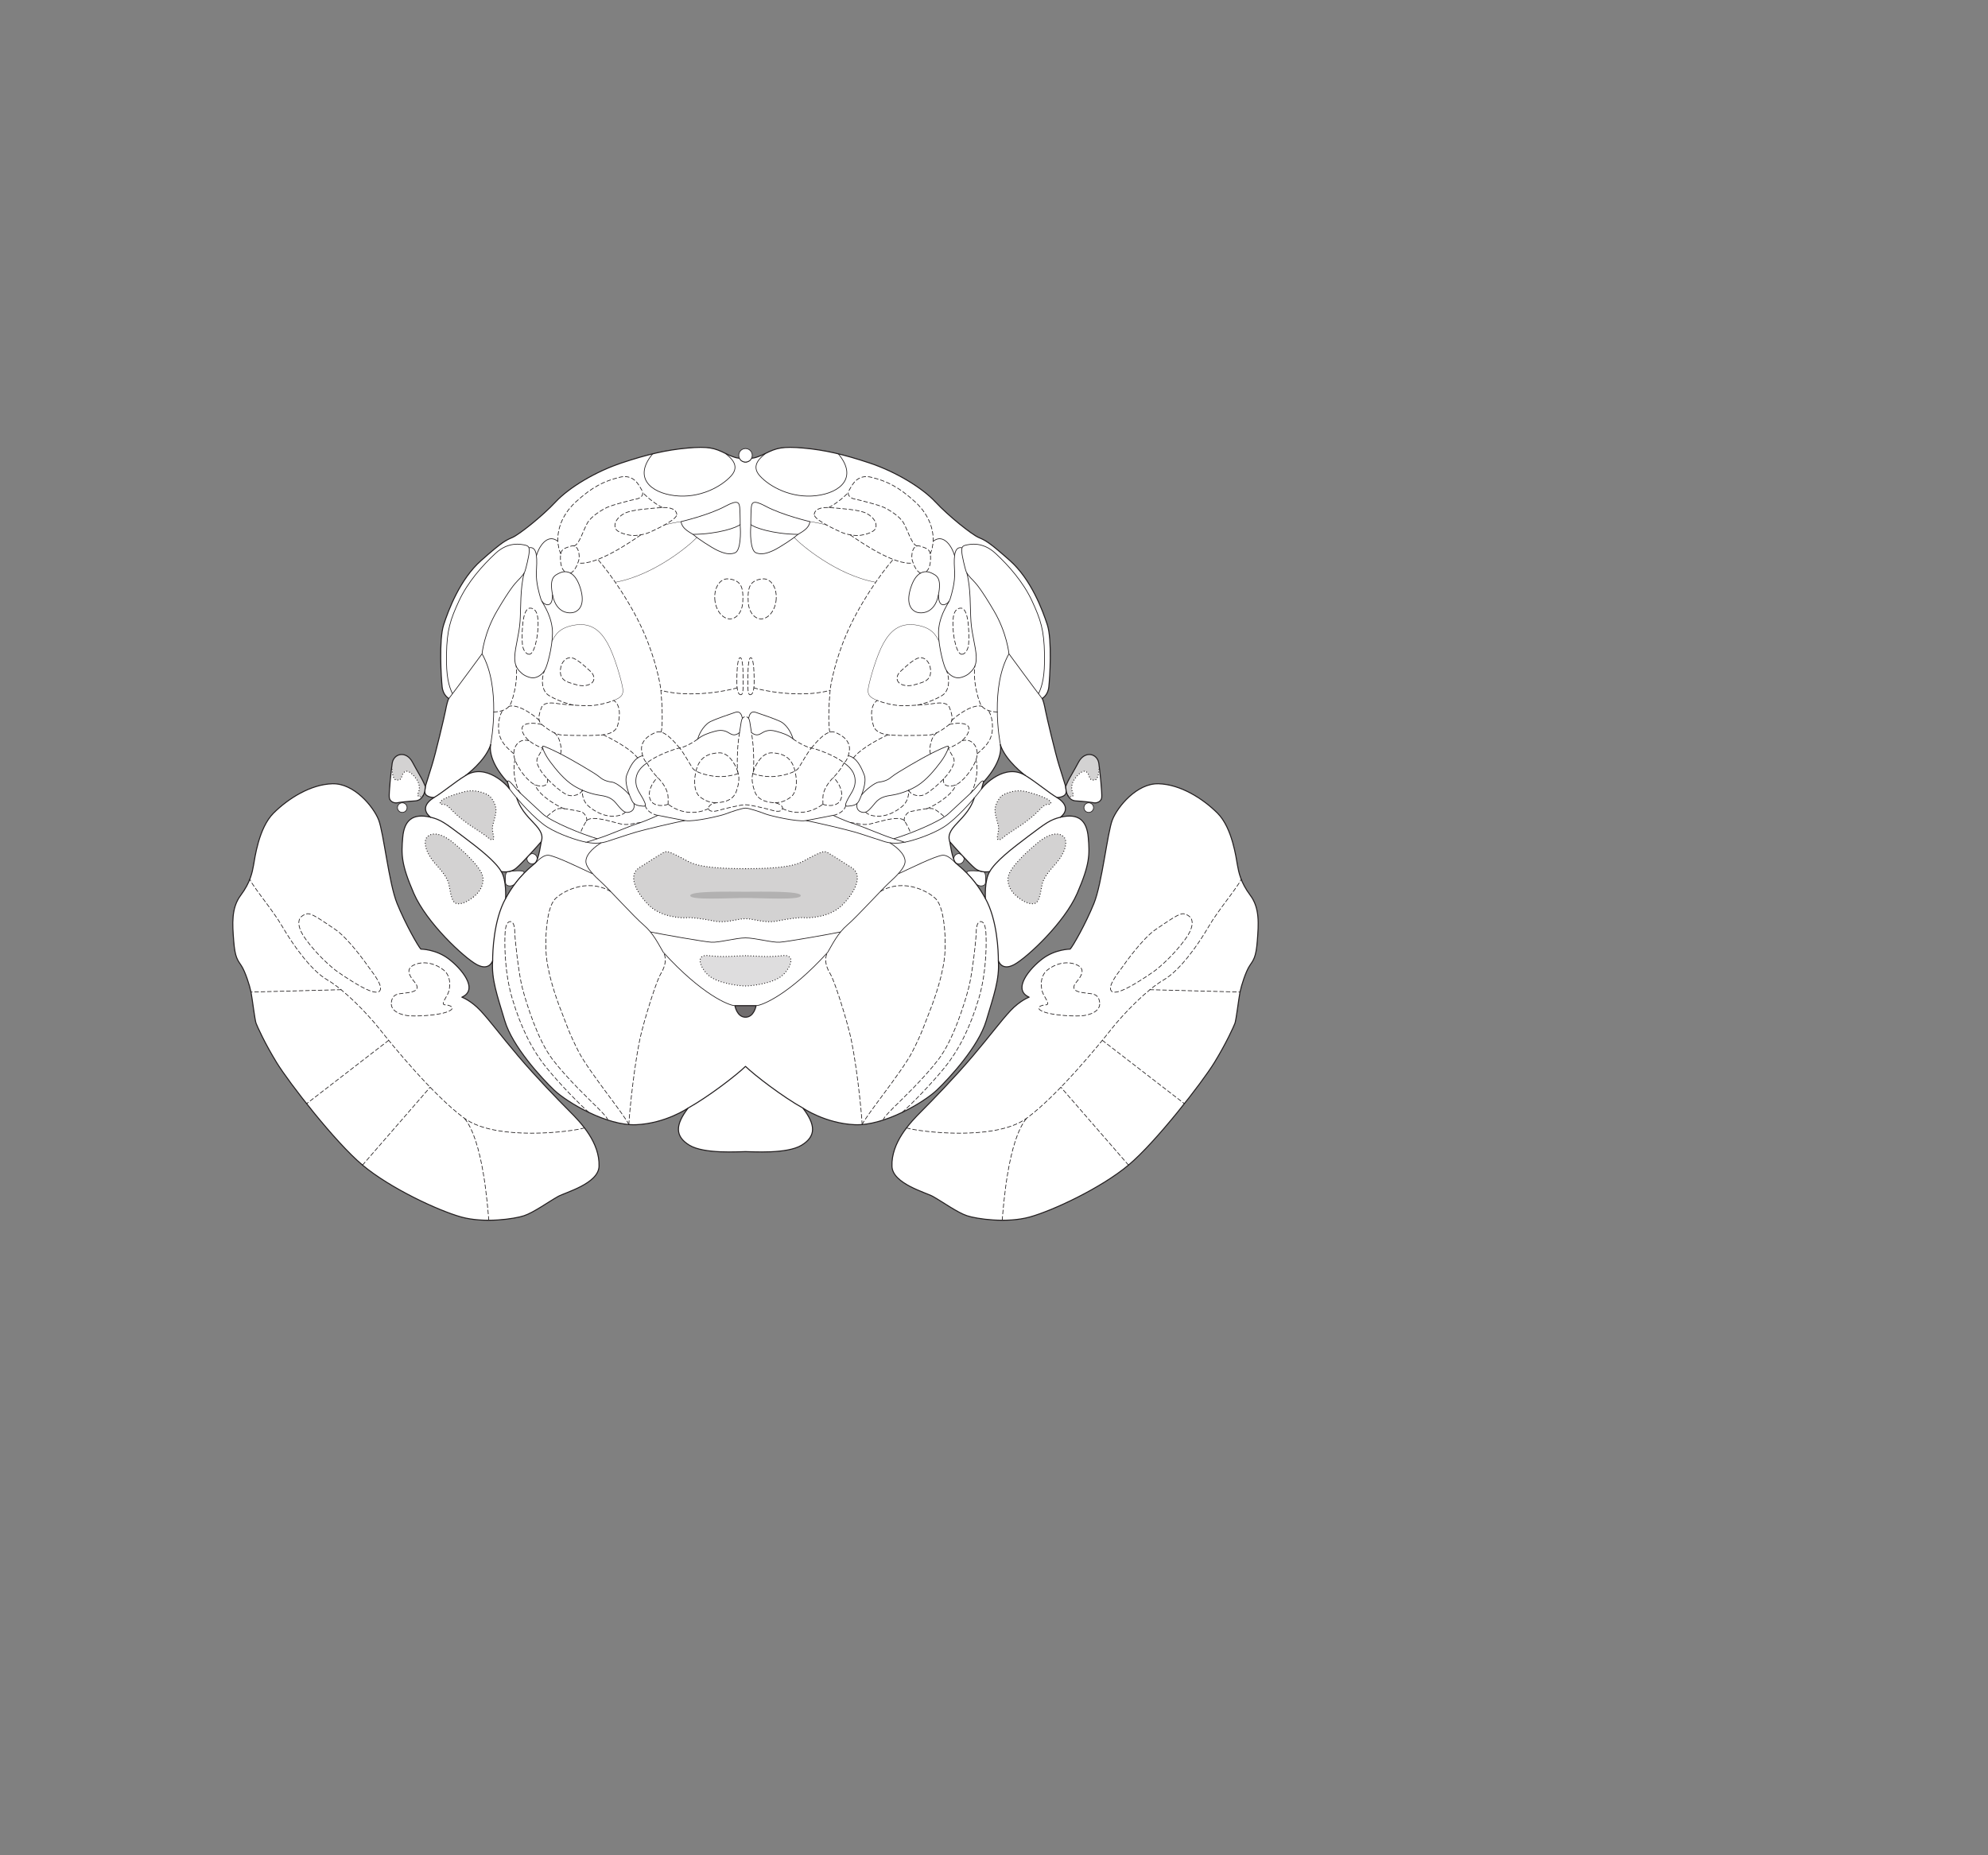 <?xml version="1.0" encoding="UTF-8" standalone="no"?>
<!-- Created with Inkscape (http://www.inkscape.org/) -->

<svg
   version="1.1"
   id="svg2"
   width="1440"
   height="1344"
   viewBox="0 0 1440 1344"
   xmlns="http://www.w3.org/2000/svg"
   xmlns:svg="http://www.w3.org/2000/svg">
  <rect x="0" y="0" width="1440" height="1344" fill="#808080" stroke="none"/>
  <defs
     id="defs6" />
  <g
     id="g8">
    <path
       d="m 698.324,622.09 c 0,-1.495 -2.574,-3.715 -3.715,-3.715 -2.052,0 -3.715,1.664 -3.715,3.715 0,2.052 1.663,3.715 3.715,3.715 2.051,0 3.715,-1.663 3.715,-3.715"
       style="fill:#ffffff;fill-opacity:1;fill-rule:nonzero;stroke:none;stroke-width:0.1"
       id="path668" />
    <path
       d="m 698.324,622.09 c 0,-1.495 -2.574,-3.715 -3.715,-3.715 -2.052,0 -3.715,1.664 -3.715,3.715 0,2.052 1.663,3.715 3.715,3.715 2.051,0 3.715,-1.663 3.715,-3.715 z"
       style="fill:none;stroke:#231f20;stroke-width:0.5;stroke-linecap:butt;stroke-linejoin:miter;stroke-miterlimit:4;stroke-dasharray:none;stroke-opacity:1"
       id="path670" />
    <path
       d="m 704.412,637 c 1.138,1.409 2.019,2.511 2.517,3.184 0.498,0.673 2.303,1.638 3.465,1.638 1.161,0 3.096,-0.235 3.4,-2.069 0.302,-1.834 0.43,-6.868 -0.845,-7.913 -0.741,-0.606 -15.43,-2.502 -12.212,1.064 2.307,2.556 3.675,4.096 3.675,4.096"
       style="fill:#ffffff;fill-opacity:1;fill-rule:nonzero;stroke:none;stroke-width:0.1"
       id="path672" />
    <path
       d="m 704.412,637 c 1.138,1.409 2.019,2.511 2.517,3.184 0.498,0.673 2.303,1.638 3.465,1.638 1.161,0 3.096,-0.235 3.4,-2.069 0.302,-1.834 0.43,-6.868 -0.845,-7.913 -0.741,-0.606 -15.43,-2.502 -12.212,1.064 2.307,2.556 3.675,4.096 3.675,4.096 z"
       style="fill:none;stroke:#231f20;stroke-width:0.5;stroke-linecap:butt;stroke-linejoin:miter;stroke-miterlimit:4;stroke-dasharray:none;stroke-opacity:1"
       id="path674" />
    <path
       d="m 381.679,622.09 c 0,-1.495 2.573,-3.715 3.715,-3.715 2.051,0 3.715,1.664 3.715,3.715 0,2.052 -1.664,3.715 -3.715,3.715 -2.052,0 -3.715,-1.663 -3.715,-3.715"
       style="fill:#ffffff;fill-opacity:1;fill-rule:nonzero;stroke:none;stroke-width:0.1"
       id="path676" />
    <path
       d="m 381.679,622.09 c 0,-1.495 2.573,-3.715 3.715,-3.715 2.051,0 3.715,1.664 3.715,3.715 0,2.052 -1.664,3.715 -3.715,3.715 -2.052,0 -3.715,-1.663 -3.715,-3.715 z"
       style="fill:none;stroke:#231f20;stroke-width:0.5;stroke-linecap:butt;stroke-linejoin:miter;stroke-miterlimit:4;stroke-dasharray:none;stroke-opacity:1"
       id="path678" />
    <path
       d="m 375.59,637 c -1.137,1.409 -2.019,2.511 -2.517,3.184 -0.498,0.673 -2.303,1.638 -3.464,1.638 -1.162,0 -3.097,-0.235 -3.399,-2.069 -0.304,-1.834 -0.432,-6.868 0.844,-7.913 0.741,-0.606 15.429,-2.502 12.212,1.064 C 376.96,635.46 375.59,637 375.59,637"
       style="fill:#ffffff;fill-opacity:1;fill-rule:nonzero;stroke:none;stroke-width:0.1"
       id="path680" />
    <path
       d="m 375.59,637 c -1.137,1.409 -2.019,2.511 -2.517,3.184 -0.498,0.673 -2.303,1.638 -3.464,1.638 -1.162,0 -3.097,-0.235 -3.399,-2.069 -0.304,-1.834 -0.432,-6.868 0.844,-7.913 0.741,-0.606 15.429,-2.502 12.212,1.064 C 376.96,635.46 375.59,637 375.59,637 Z"
       style="fill:none;stroke:#231f20;stroke-width:0.5;stroke-linecap:butt;stroke-linejoin:miter;stroke-miterlimit:4;stroke-dasharray:none;stroke-opacity:1"
       id="path682" />
    <path
       d="m 712.368,566.608 c 15.321,-16.715 12.187,-27.161 12.187,-27.161 3.83,11.84 18.108,22.286 18.108,22.286 -14.625,-9.054 -29.948,6.964 -31.688,9.75 z m -24.375,43.179 c 2.089,2.437 13.58,15.321 18.107,19.151 4.526,3.831 10.794,2.439 10.794,2.439 -3.945,6.267 -3.134,19.498 -3.134,19.498 -9.053,-16.713 -19.5,-23.678 -21.589,-25.767 -2.437,-2.786 -4.178,-15.321 -4.178,-15.321 z M 540.002,334.697 c -3.099,0 -4.376,-2.786 -4.376,-2.786 0,0 -2.589,0.348 -10.25,-3.482 -7.661,-3.831 -12.187,-5.223 -27.509,-3.831 -15.322,1.394 -28.902,4.528 -47.705,10.795 -18.804,6.268 -37.955,17.759 -47.705,28.205 -9.75,10.447 -26.465,23.679 -31.34,25.769 -4.875,2.089 -7.313,3.133 -22.634,16.714 -15.321,13.58 -23.679,35.866 -27.161,46.661 -3.482,10.795 -1.74,38.651 -1.044,44.92 0.696,6.267 4.875,8.356 4.875,8.356 -0.696,0.697 -1.741,4.875 -2.438,8.706 -0.696,3.83 -7.312,31.688 -9.75,39.348 -2.437,7.661 -4.875,15.67 -4.875,15.67 l -0.348,3.133 c -0.697,4.875 6.616,4.875 6.616,4.875 -12.188,7.662 -2.438,14.278 -2.438,14.278 -13.232,-3.134 -19.152,2.437 -20.196,14.625 -1.045,12.187 -1.277,19.151 8.009,40.509 9.286,21.357 36.214,46.428 45.5,51.536 9.287,5.107 11.607,-2.786 11.607,-2.786 -0.929,13.464 3.249,25.071 8.821,43.642 5.572,18.571 26.465,41.322 35.751,50.144 9.286,8.82 38.071,26 59.428,25.071 21.359,-0.93 37.608,-12.071 37.608,-12.071 -9.284,12.071 -9.75,20.427 0.928,26.928 10.677,6.5 35.75,4.643 40.626,4.643 4.874,0 29.947,1.857 40.624,-4.643 10.678,-6.501 10.213,-14.857 0.928,-26.928 0,0 16.249,11.141 37.608,12.071 21.358,0.929 50.142,-16.251 59.428,-25.071 9.286,-8.822 30.18,-31.573 35.751,-50.144 5.572,-18.571 9.75,-30.178 8.822,-43.642 0,0 2.32,7.893 11.606,2.786 9.286,-5.108 36.214,-30.179 45.5,-51.536 9.287,-21.358 9.054,-28.322 8.01,-40.509 -1.045,-12.188 -6.965,-17.759 -20.197,-14.625 0,0 9.75,-6.616 -2.438,-14.278 0,0 7.313,0 6.616,-4.875 l -0.347,-3.133 c 0,0 -2.438,-8.009 -4.875,-15.67 -2.438,-7.66 -9.054,-35.518 -9.75,-39.348 -0.697,-3.831 -1.742,-8.009 -2.438,-8.706 0,0 4.179,-2.089 4.875,-8.356 0.696,-6.269 2.438,-34.125 -1.045,-44.92 -3.482,-10.795 -11.839,-33.081 -27.161,-46.661 -15.321,-13.581 -17.759,-14.625 -22.634,-16.714 -4.875,-2.09 -21.589,-15.322 -31.339,-25.769 -9.75,-10.446 -28.902,-21.937 -47.706,-28.205 -18.803,-6.267 -32.383,-9.401 -47.705,-10.795 -15.321,-1.392 -19.848,0 -27.509,3.831 -7.661,3.83 -10.25,3.482 -10.25,3.482 0,0 -1.276,2.786 -4.374,2.786 z M 369.028,571.483 c -1.741,-2.786 -17.063,-18.804 -31.688,-9.75 0,0 14.277,-10.446 18.107,-22.286 0,0 -3.134,10.446 12.188,27.161 z m 18.804,53.625 c -2.09,2.089 -12.537,9.054 -21.59,25.767 0,0 0.812,-13.231 -3.134,-19.498 0,0 6.268,1.392 10.795,-2.439 4.526,-3.83 16.017,-16.714 18.107,-19.151 0,0 -1.741,12.535 -4.178,15.321"
       style="fill:#ffffff;fill-opacity:1;fill-rule:nonzero;stroke:none;stroke-width:0.1"
       id="path684" />
    <path
       d="m 712.368,566.608 c 15.321,-16.715 12.187,-27.161 12.187,-27.161 3.83,11.84 18.108,22.286 18.108,22.286 -14.625,-9.054 -29.948,6.964 -31.688,9.75 z m -24.375,43.179 c 2.089,2.437 13.58,15.321 18.107,19.151 4.526,3.831 10.794,2.439 10.794,2.439 -3.945,6.267 -3.134,19.498 -3.134,19.498 -9.053,-16.713 -19.5,-23.678 -21.589,-25.767 -2.437,-2.786 -4.178,-15.321 -4.178,-15.321 z M 540.002,334.697 c -3.099,0 -4.376,-2.786 -4.376,-2.786 0,0 -2.589,0.348 -10.25,-3.482 -7.661,-3.831 -12.187,-5.223 -27.509,-3.831 -15.322,1.394 -28.902,4.528 -47.705,10.795 -18.804,6.268 -37.955,17.759 -47.705,28.205 -9.75,10.447 -26.465,23.679 -31.34,25.769 -4.875,2.089 -7.313,3.133 -22.634,16.714 -15.321,13.58 -23.679,35.866 -27.161,46.661 -3.482,10.795 -1.74,38.651 -1.044,44.92 0.696,6.267 4.875,8.356 4.875,8.356 -0.696,0.697 -1.741,4.875 -2.438,8.706 -0.696,3.83 -7.312,31.688 -9.75,39.348 -2.437,7.661 -4.875,15.67 -4.875,15.67 l -0.348,3.133 c -0.697,4.875 6.616,4.875 6.616,4.875 -12.188,7.662 -2.438,14.278 -2.438,14.278 -13.232,-3.134 -19.152,2.437 -20.196,14.625 -1.045,12.187 -1.277,19.151 8.009,40.509 9.286,21.357 36.214,46.428 45.5,51.536 9.287,5.107 11.607,-2.786 11.607,-2.786 -0.929,13.464 3.249,25.071 8.821,43.642 5.572,18.571 26.465,41.322 35.751,50.144 9.286,8.82 38.071,26 59.428,25.071 21.359,-0.93 37.608,-12.071 37.608,-12.071 -9.284,12.071 -9.75,20.427 0.928,26.928 10.677,6.5 35.75,4.643 40.626,4.643 4.874,0 29.947,1.857 40.624,-4.643 10.678,-6.501 10.213,-14.857 0.928,-26.928 0,0 16.249,11.141 37.608,12.071 21.358,0.929 50.142,-16.251 59.428,-25.071 9.286,-8.822 30.18,-31.573 35.751,-50.144 5.572,-18.571 9.75,-30.178 8.822,-43.642 0,0 2.32,7.893 11.606,2.786 9.286,-5.108 36.214,-30.179 45.5,-51.536 9.287,-21.358 9.054,-28.322 8.01,-40.509 -1.045,-12.188 -6.965,-17.759 -20.197,-14.625 0,0 9.75,-6.616 -2.438,-14.278 0,0 7.313,0 6.616,-4.875 l -0.347,-3.133 c 0,0 -2.438,-8.009 -4.875,-15.67 -2.438,-7.66 -9.054,-35.518 -9.75,-39.348 -0.697,-3.831 -1.742,-8.009 -2.438,-8.706 0,0 4.179,-2.089 4.875,-8.356 0.696,-6.269 2.438,-34.125 -1.045,-44.92 -3.482,-10.795 -11.839,-33.081 -27.161,-46.661 -15.321,-13.581 -17.759,-14.625 -22.634,-16.714 -4.875,-2.09 -21.589,-15.322 -31.339,-25.769 -9.75,-10.446 -28.902,-21.937 -47.706,-28.205 -18.803,-6.267 -32.383,-9.401 -47.705,-10.795 -15.321,-1.392 -19.848,0 -27.509,3.831 -7.661,3.83 -10.25,3.482 -10.25,3.482 0,0 -1.276,2.786 -4.374,2.786 z M 369.028,571.483 c -1.741,-2.786 -17.063,-18.804 -31.688,-9.75 0,0 14.277,-10.446 18.107,-22.286 0,0 -3.134,10.446 12.188,27.161 z m 18.804,53.625 c -2.09,2.089 -12.537,9.054 -21.59,25.767 0,0 0.812,-13.231 -3.134,-19.498 0,0 6.268,1.392 10.795,-2.439 4.526,-3.83 16.017,-16.714 18.107,-19.151 0,0 -1.741,12.535 -4.178,15.321 z"
       style="fill:none;stroke:#231f20;stroke-width:0.75;stroke-linecap:round;stroke-linejoin:round;stroke-miterlimit:4;stroke-dasharray:none;stroke-opacity:1"
       id="path686" />
    <path
       d="m 540.002,629.287 c -36.912,0 -39.698,-4.528 -46.662,-8.009 -6.964,-3.483 -10.098,-5.224 -12.536,-3.831 -2.851,1.63 -9.053,5.572 -17.759,11.143 -8.705,5.572 -2.088,18.108 6.965,27.16 9.054,9.054 24.723,9.403 27.509,9.054 2.785,-0.347 11.143,0.696 19.849,2.438 8.705,1.741 17.062,-1.742 22.634,-1.742 5.571,0 13.928,3.483 22.633,1.742 8.705,-1.742 17.063,-2.785 19.849,-2.438 2.785,0.349 18.455,0 27.509,-9.054 9.053,-9.052 15.669,-21.588 6.964,-27.16 -8.705,-5.571 -14.907,-9.513 -17.759,-11.143 -2.438,-1.393 -5.572,0.348 -12.536,3.831 -6.964,3.481 -9.75,8.009 -46.66,8.009"
       style="fill:#d3d2d2;fill-opacity:1;fill-rule:nonzero;stroke:none;stroke-width:0.1"
       id="path688" />
    <path
       d="m 675.805,866.769 c 7.235,4.077 17.644,11.607 24.608,13.929 6.964,2.321 28.785,5.57 45.499,0.928 16.714,-4.642 51.537,-20.893 71.501,-37.607 19.963,-16.715 53.391,-59.893 62.213,-74.285 8.823,-14.394 13.929,-26.001 14.858,-28.322 0.929,-2.322 2.787,-18.108 3.715,-22.75 0.927,-4.643 4.178,-14.858 6.964,-19.037 2.786,-4.177 4.644,-6.035 5.572,-18.106 0.928,-12.071 1.856,-23.678 -5.109,-32.965 -6.963,-9.286 -8.358,-16.715 -9.286,-21.821 -0.927,-5.108 -3.713,-26.929 -14.391,-37.607 -10.68,-10.679 -26.93,-20.894 -42.715,-21.358 -15.786,-0.464 -29.716,16.714 -33.429,26.001 -3.714,9.286 -7.427,45.963 -13.464,60.821 -6.036,14.858 -15.322,31.108 -17.179,32.965 0,0 -10.678,0 -19.964,6.964 -9.286,6.964 -22.285,22.286 -9.75,27.857 0,0 -6.5,2.322 -13.465,9.75 -6.964,7.428 -14.391,17.643 -27.392,32.964 -13.001,15.322 -28.786,31.572 -37.143,39.929 -8.358,8.356 -21.992,22.756 -21.357,39.929 0.464,12.536 24.513,18.89 29.714,21.821"
       style="fill:#ffffff;fill-opacity:1;fill-rule:nonzero;stroke:none;stroke-width:0.1"
       id="path690" />
    <path
       d="m 675.805,866.769 c 7.235,4.077 17.644,11.607 24.608,13.929 6.964,2.321 28.785,5.57 45.499,0.928 16.714,-4.642 51.537,-20.893 71.501,-37.607 19.963,-16.715 53.391,-59.893 62.213,-74.285 8.823,-14.394 13.929,-26.001 14.858,-28.322 0.929,-2.322 2.787,-18.108 3.715,-22.75 0.927,-4.643 4.178,-14.858 6.964,-19.037 2.786,-4.177 4.644,-6.035 5.572,-18.106 0.928,-12.071 1.856,-23.678 -5.109,-32.965 -6.963,-9.286 -8.358,-16.715 -9.286,-21.821 -0.927,-5.108 -3.713,-26.929 -14.391,-37.607 -10.68,-10.679 -26.93,-20.894 -42.715,-21.358 -15.786,-0.464 -29.716,16.714 -33.429,26.001 -3.714,9.286 -7.427,45.963 -13.464,60.821 -6.036,14.858 -15.322,31.108 -17.179,32.965 0,0 -10.678,0 -19.964,6.964 -9.286,6.964 -22.285,22.286 -9.75,27.857 0,0 -6.5,2.322 -13.465,9.75 -6.964,7.428 -14.391,17.643 -27.392,32.964 -13.001,15.322 -28.786,31.572 -37.143,39.929 -8.358,8.356 -21.992,22.756 -21.357,39.929 0.464,12.536 24.513,18.89 29.714,21.821 z"
       style="fill:none;stroke:#231f20;stroke-width:0.75;stroke-linecap:round;stroke-linejoin:round;stroke-miterlimit:4;stroke-dasharray:none;stroke-opacity:1"
       id="path692" />
    <path
       d="m 544.876,329.822 c 0,-2.693 -2.181,-4.875 -4.874,-4.875 -2.694,0 -4.876,2.182 -4.876,4.875 0,2.691 2.182,4.875 4.876,4.875 2.693,0 4.874,-2.184 4.874,-4.875"
       style="fill:#ffffff;fill-opacity:1;fill-rule:nonzero;stroke:none;stroke-width:0.1"
       id="path694" />
    <path
       d="m 544.876,329.822 c 0,-2.693 -2.181,-4.875 -4.874,-4.875 -2.694,0 -4.876,2.182 -4.876,4.875 0,2.691 2.182,4.875 4.876,4.875 2.693,0 4.874,-2.184 4.874,-4.875 z"
       style="fill:none;stroke:#231f20;stroke-width:0.5;stroke-linecap:butt;stroke-linejoin:miter;stroke-miterlimit:4;stroke-dasharray:none;stroke-opacity:1"
       id="path696" />
    <path
       d="m 772.26,572.875 c 0,0 1.045,6.965 6.965,7.313 5.92,0.349 11.491,1.045 13.233,1.394 1.74,0.347 5.222,-0.698 5.571,-3.832 0.347,-3.133 -1.312,-19.272 -2.09,-24.722 -1.044,-7.313 -10.098,-9.403 -14.625,-1.045 0,0 -4.526,8.357 -6.616,11.839 -1.266,2.111 -2.785,5.92 -2.785,5.92 l 0.347,3.133"
       style="fill:#ffffff;fill-opacity:1;fill-rule:nonzero;stroke:none;stroke-width:0.1"
       id="path698" />
    <path
       d="m 796.259,555.469 c -0.668,11.487 -3.454,9.746 -5.543,9.398 -2.09,-0.349 -1.393,-4.527 -4.178,-5.92 -2.786,-1.393 -6.965,3.482 -8.706,6.268 -1.741,2.785 -2.089,6.616 -0.697,9.402 1.394,2.784 -2.579,3.258 -3.594,1.813 -1.015,-1.794 -1.281,-3.555 -1.281,-3.555 l -0.347,-3.133 c 0,0 1.519,-3.809 2.785,-5.92 2.09,-3.482 6.616,-11.839 6.616,-11.839 4.527,-8.358 13.581,-6.268 14.625,1.045 0.096,0.666 0.204,1.497 0.32,2.439 v 0.002"
       style="fill:#d3d2d2;fill-opacity:1;fill-rule:nonzero;stroke:none;stroke-width:0.1"
       id="path700" />
    <path
       d="m 554.626,328.429 c -2.786,2.438 -11.491,8.357 -4.178,16.365 7.312,8.01 22.982,16.367 40.741,14.278 17.759,-2.09 30.303,-13.262 16.021,-30.31"
       style="fill:none;stroke:#231f20;stroke-width:0.5;stroke-linecap:butt;stroke-linejoin:miter;stroke-miterlimit:4;stroke-dasharray:none;stroke-opacity:1"
       id="path702" />
    <path
       d="m 792.109,585.063 c 0,-1.923 -1.559,-3.481 -3.483,-3.481 -1.922,0 -3.481,1.558 -3.481,3.481 0,1.924 1.559,3.482 3.481,3.482 1.924,0 3.483,-1.558 3.483,-3.482"
       style="fill:#ffffff;fill-opacity:1;fill-rule:nonzero;stroke:none;stroke-width:0.1"
       id="path704" />
    <path
       d="m 792.109,585.063 c 0,-1.923 -1.559,-3.481 -3.483,-3.481 -1.922,0 -3.481,1.558 -3.481,3.481 0,1.924 1.559,3.482 3.481,3.482 1.924,0 3.483,-1.558 3.483,-3.482 z"
       style="fill:none;stroke:#231f20;stroke-width:0.5;stroke-linecap:butt;stroke-linejoin:miter;stroke-miterlimit:4;stroke-dasharray:none;stroke-opacity:1"
       id="path706" />
    <path
       d="m 765.644,577.75 c -5.571,-3.133 -14.973,-11.142 -22.981,-16.017"
       style="fill:none;stroke:#231f20;stroke-width:0.75;stroke-linecap:round;stroke-linejoin:round;stroke-miterlimit:4;stroke-dasharray:none;stroke-opacity:1"
       id="path708" />
    <path
       d="m 724.811,540.176 c -0.952,-4.211 -7.568,-42.514 6.012,-66.542"
       style="fill:none;stroke:#231f20;stroke-width:0.5;stroke-linecap:butt;stroke-linejoin:miter;stroke-miterlimit:4;stroke-dasharray:none;stroke-opacity:1"
       id="path710" />
    <path
       d="m 754.85,506.018 c -3.831,-4.875 -24.027,-32.384 -24.027,-32.384 0,0 -1.393,-14.972 -10.794,-30.991 -9.403,-16.017 -13.109,-20.052 -14.974,-21.937 -2.884,-2.916 -4.527,-4.875 -5.223,-6.617 -0.697,-1.741 -3.134,-11.839 -3.134,-14.276 0,-2.437 -0.348,-4.179 2.786,-4.875 3.134,-0.696 12.187,-2.786 21.589,5.92 9.402,8.705 20.196,20.892 26.465,34.473 6.267,13.581 8.705,20.893 9.053,38.652 0.321,16.363 -1.75,23.077 -4.357,28.601"
       style="fill:none;stroke:#231f20;stroke-width:0.5;stroke-linecap:butt;stroke-linejoin:miter;stroke-miterlimit:4;stroke-dasharray:none;stroke-opacity:1"
       id="path712" />
    <path
       d="m 547.662,728.528 c 4.178,0 24.027,-8.009 51.884,-38.653"
       style="fill:none;stroke:#231f20;stroke-width:0.5;stroke-linecap:butt;stroke-linejoin:miter;stroke-miterlimit:4;stroke-dasharray:none;stroke-opacity:1"
       id="path714" />
    <path
       d="m 599.546,689.875 c 3.482,-5.918 7.313,-13.927 14.277,-19.847 6.964,-5.92 24.978,-25.819 30.295,-30.644 5.115,-4.642 11.491,-10.794 11.491,-15.321 0,-5.93 -7.574,-11.384 -11.1,-13.526"
       style="fill:none;stroke:#231f20;stroke-width:0.5;stroke-linecap:butt;stroke-linejoin:miter;stroke-miterlimit:4;stroke-dasharray:none;stroke-opacity:1"
       id="path716" />
    <path
       d="m 583.528,594.465 c 5.224,0.697 29.946,6.617 35.866,8.357 5.92,1.741 19.152,6.268 21.59,6.965 2.437,0.696 7.312,1.741 14.276,0.347 0,0 -3.134,-1.044 -9.75,-3.134 -6.616,-2.088 -20.892,-8.356 -27.508,-10.446 -6.617,-2.089 -14.569,-5.913 -14.569,-5.913 0,0 -13.637,2.779 -19.905,3.824 z"
       style="fill:none;stroke:#231f20;stroke-width:0.5;stroke-linecap:butt;stroke-linejoin:miter;stroke-miterlimit:4;stroke-dasharray:none;stroke-opacity:1"
       id="path718" />
    <path
       d="m 655.26,610.134 c 5.92,-1.044 19.849,-5.571 28.554,-11.142 8.705,-5.572 21.241,-19.5 27.161,-27.509"
       style="fill:none;stroke:#231f20;stroke-width:0.5;stroke-linecap:butt;stroke-linejoin:miter;stroke-miterlimit:4;stroke-dasharray:none;stroke-opacity:1"
       id="path720" />
    <path
       d="m 650.908,632.916 c 5.53,-2.438 27.322,-13.379 32.21,-13.379 2.785,0 5.571,2.088 9.053,5.571"
       style="fill:none;stroke:#231f20;stroke-width:0.5;stroke-linecap:butt;stroke-linejoin:miter;stroke-miterlimit:4;stroke-dasharray:none;stroke-opacity:1"
       id="path722" />
    <path
       d="m 723.163,695.912 c 0,-6.384 -0.697,-29.367 -9.403,-45.037"
       style="fill:none;stroke:#231f20;stroke-width:0.75;stroke-linecap:round;stroke-linejoin:round;stroke-miterlimit:4;stroke-dasharray:none;stroke-opacity:1"
       id="path724" />
    <path
       d="m 543.832,381.358 c -0.349,3.481 -0.58,17.526 3.83,19.151 4.041,1.489 8.008,0.349 12.536,-1.741 4.526,-2.089 14.972,-9.054 16.714,-10.795 1.741,-1.74 9.053,-4.178 9.75,-10.097 0,0 -20.107,-4.719 -32.036,-11.143 -9.053,-4.876 -10.098,-2.786 -10.446,1.044 -0.348,3.831 -0.348,13.581 -0.348,13.581 z"
       style="fill:none;stroke:#231f20;stroke-width:0.5;stroke-linecap:butt;stroke-linejoin:miter;stroke-miterlimit:4;stroke-dasharray:none;stroke-opacity:1"
       id="path726" />
    <path
       d="m 543.837,379.963 c 2.083,2.091 15.896,6.98 34.235,7.147"
       style="fill:none;stroke:#231f20;stroke-width:0.5;stroke-linecap:butt;stroke-linejoin:miter;stroke-miterlimit:4;stroke-dasharray:none;stroke-opacity:1"
       id="path728" />
    <path
       d="m 634.019,421.75 c -28.205,-5.223 -53.973,-27.161 -58.781,-32.408"
       style="fill:none;stroke:#231f20;stroke-width:0.25;stroke-linecap:butt;stroke-linejoin:miter;stroke-miterlimit:4;stroke-dasharray:none;stroke-opacity:1"
       id="path730" />
    <path
       d="m 586.662,377.876 c 3.134,0.347 10.603,1.874 12.344,2.57"
       style="fill:none;stroke:#231f20;stroke-width:0.25;stroke-linecap:butt;stroke-linejoin:miter;stroke-miterlimit:4;stroke-dasharray:none;stroke-opacity:1"
       id="path732" />
    <path
       d="m 696.88,396.839 c -6.782,-1.58 -5.754,9.938 -5.405,17.599 0.348,7.66 -2.09,15.67 -3.135,19.151 -1.044,3.483 -6.964,10.099 -8.356,21.59 -1.062,8.751 2.785,24.723 4.875,29.25 2.089,4.527 6.267,6.616 9.054,6.616 2.785,0 6.615,-1.741 8.356,-3.482 1.741,-1.741 5.224,-4.179 4.875,-11.839 -0.348,-7.661 -3.134,-15.67 -3.83,-25.42 -0.696,-9.75 0.008,-24.048 -3.009,-35.239"
       style="fill:none;stroke:#231f20;stroke-width:0.5;stroke-linecap:butt;stroke-linejoin:miter;stroke-miterlimit:4;stroke-dasharray:none;stroke-opacity:1"
       id="path734" />
    <path
       d="m 635.412,507.412 c -4.875,-2.09 -7.66,-3.483 -6.268,-10.099 1.393,-6.616 5.92,-22.634 10.795,-31.339 4.875,-8.706 11.491,-14.974 23.33,-13.232 11.84,1.741 14.666,7.541 16.909,11.779"
       style="fill:none;stroke:#231f20;stroke-width:0.25;stroke-linecap:butt;stroke-linejoin:miter;stroke-miterlimit:4;stroke-dasharray:none;stroke-opacity:1"
       id="path736" />
    <path
       d="m 663.618,443.339 c 3.462,1.443 13.232,1.394 16.017,-11.839 2.786,-13.232 -1.392,-14.624 -4.875,-16.366 -3.482,-1.741 -10.446,-2.437 -14.625,9.402 -4.178,11.84 -0.696,17.063 3.483,18.803 z"
       style="fill:none;stroke:#231f20;stroke-width:0.5;stroke-linecap:butt;stroke-linejoin:miter;stroke-miterlimit:4;stroke-dasharray:none;stroke-opacity:1"
       id="path738" />
    <path
       d="m 687.529,435.452 c -1.277,2.316 -7.821,6.363 -7.746,-4.689"
       style="fill:none;stroke:#231f20;stroke-width:0.5;stroke-linecap:butt;stroke-linejoin:miter;stroke-miterlimit:4;stroke-dasharray:none;stroke-opacity:1"
       id="path740" />
    <path
       d="m 691.452,402.596 c -1.37,-5.569 -7.615,-16.758 -15.56,-10.467"
       style="fill:none;stroke:#231f20;stroke-width:0.5;stroke-linecap:butt;stroke-linejoin:miter;stroke-miterlimit:4;stroke-dasharray:none;stroke-opacity:1"
       id="path742" />
    <path
       d="m 647.41,607.602 c 10.288,-3.039 33.27,-12.093 39.886,-18.36 6.617,-6.268 16.018,-14.625 18.456,-17.411 2.437,-2.786 6.612,-8.361 6.616,-5.223"
       style="fill:none;stroke:#231f20;stroke-width:0.5;stroke-linecap:butt;stroke-linejoin:miter;stroke-miterlimit:4;stroke-dasharray:none;stroke-opacity:1"
       id="path744" />
    <path
       d="m 611.385,552.679 c 6.617,4.527 8.358,9.402 8.009,14.277 -0.348,4.875 -3.642,8.726 -5.223,11.839 -1.495,2.945 -2.786,5.572 0,5.224 2.786,-0.349 6.268,-0.349 8.009,-3.831 1.741,-3.481 5.914,-13.429 3.83,-18.804 -2.205,-5.686 -5.359,-12.579 -11.558,-13.95"
       style="fill:none;stroke:#231f20;stroke-width:0.5;stroke-linecap:butt;stroke-linejoin:miter;stroke-miterlimit:4;stroke-dasharray:none;stroke-opacity:1"
       id="path746" />
    <path
       d="m 624.137,575.818 c 2.918,-3.639 9.534,-8.862 12.32,-9.21 2.786,-0.349 6.267,-1.045 9.402,-3.83 3.134,-2.786 23.33,-14.278 28.205,-16.715 4.875,-2.438 12.188,-5.92 12.884,-5.571 0.696,0.348 -1.393,5.92 -5.572,11.491 -4.178,5.571 -10.098,12.884 -16.713,17.062 -6.617,4.179 -13.929,6.268 -18.456,6.964 -4.527,0.698 -8.705,1.394 -12.188,5.573 -3.482,4.177 -5.92,7.312 -8.705,6.963 -2.786,-0.348 -5.436,-2.017 -4.459,-6.579"
       style="fill:none;stroke:#231f20;stroke-width:0.5;stroke-linecap:butt;stroke-linejoin:miter;stroke-miterlimit:4;stroke-dasharray:none;stroke-opacity:1"
       id="path748" />
    <path
       d="m 772.26,572.875 c 0,0 1.045,6.965 6.965,7.313 5.92,0.349 11.491,1.045 13.233,1.394 1.74,0.347 5.222,-0.698 5.571,-3.832 0.347,-3.133 -1.312,-19.272 -2.09,-24.722 -1.044,-7.313 -10.098,-9.403 -14.625,-1.045 0,0 -4.526,8.357 -6.616,11.839 -1.266,2.111 -2.785,5.92 -2.785,5.92 z"
       style="fill:none;stroke:#231f20;stroke-width:0.75;stroke-linecap:round;stroke-linejoin:round;stroke-miterlimit:4;stroke-dasharray:none;stroke-opacity:1"
       id="path750" />
    <path
       d="m 404.198,866.769 c -7.236,4.077 -17.644,11.607 -24.609,13.929 -6.963,2.321 -28.784,5.57 -45.499,0.928 -16.714,-4.642 -51.537,-20.893 -71.501,-37.607 -19.963,-16.715 -53.39,-59.893 -62.213,-74.285 -8.823,-14.394 -13.928,-26.001 -14.858,-28.322 -0.929,-2.322 -2.787,-18.108 -3.715,-22.75 -0.927,-4.643 -4.177,-14.858 -6.964,-19.037 -2.786,-4.177 -4.643,-6.035 -5.571,-18.106 -0.928,-12.071 -1.856,-23.678 5.108,-32.965 6.963,-9.286 8.358,-16.715 9.286,-21.821 0.927,-5.108 3.714,-26.929 14.392,-37.607 10.679,-10.679 26.93,-20.894 42.715,-21.358 15.785,-0.464 29.715,16.714 33.429,26.001 3.713,9.286 7.427,45.963 13.463,60.821 6.037,14.858 15.323,31.108 17.179,32.965 0,0 10.678,0 19.964,6.964 9.286,6.964 22.286,22.286 9.75,27.857 0,0 6.501,2.322 13.465,9.75 6.965,7.428 14.392,17.643 27.392,32.964 13.001,15.322 28.787,31.572 37.143,39.929 8.358,8.356 21.992,22.756 21.358,39.929 -0.464,12.536 -24.513,18.89 -29.714,21.821"
       style="fill:#ffffff;fill-opacity:1;fill-rule:nonzero;stroke:none;stroke-width:0.1"
       id="path752" />
    <path
       d="m 404.198,866.769 c -7.236,4.077 -17.644,11.607 -24.609,13.929 -6.963,2.321 -28.784,5.57 -45.499,0.928 -16.714,-4.642 -51.537,-20.893 -71.501,-37.607 -19.963,-16.715 -53.39,-59.893 -62.213,-74.285 -8.823,-14.394 -13.928,-26.001 -14.858,-28.322 -0.929,-2.322 -2.787,-18.108 -3.715,-22.75 -0.927,-4.643 -4.177,-14.858 -6.964,-19.037 -2.786,-4.177 -4.643,-6.035 -5.571,-18.106 -0.928,-12.071 -1.856,-23.678 5.108,-32.965 6.963,-9.286 8.358,-16.715 9.286,-21.821 0.927,-5.108 3.714,-26.929 14.392,-37.607 10.679,-10.679 26.93,-20.894 42.715,-21.358 15.785,-0.464 29.715,16.714 33.429,26.001 3.713,9.286 7.427,45.963 13.463,60.821 6.037,14.858 15.323,31.108 17.179,32.965 0,0 10.678,0 19.964,6.964 9.286,6.964 22.286,22.286 9.75,27.857 0,0 6.501,2.322 13.465,9.75 6.965,7.428 14.392,17.643 27.392,32.964 13.001,15.322 28.787,31.572 37.143,39.929 8.358,8.356 21.992,22.756 21.358,39.929 -0.464,12.536 -24.513,18.89 -29.714,21.821 z"
       style="fill:none;stroke:#231f20;stroke-width:0.75;stroke-linecap:round;stroke-linejoin:round;stroke-miterlimit:4;stroke-dasharray:none;stroke-opacity:1"
       id="path754" />
    <path
       d="m 307.742,572.875 c 0,0 -1.045,6.965 -6.964,7.313 -5.92,0.349 -11.491,1.045 -13.233,1.394 -1.741,0.347 -5.223,-0.698 -5.571,-3.832 -0.348,-3.133 1.311,-19.272 2.089,-24.722 1.045,-7.313 10.099,-9.403 14.625,-1.045 0,0 4.527,8.357 6.616,11.839 1.267,2.111 2.786,5.92 2.786,5.92 l -0.348,3.133"
       style="fill:#ffffff;fill-opacity:1;fill-rule:nonzero;stroke:none;stroke-width:0.1"
       id="path756" />
    <path
       d="m 283.744,555.469 c 0.668,11.487 3.453,9.746 5.543,9.398 2.089,-0.349 1.392,-4.527 4.178,-5.92 2.785,-1.393 6.964,3.482 8.705,6.268 1.742,2.785 2.089,6.616 0.697,9.402 -1.393,2.784 2.579,3.258 3.594,1.813 1.015,-1.794 1.281,-3.555 1.281,-3.555 l 0.348,-3.133 c 0,0 -1.519,-3.809 -2.786,-5.92 -2.089,-3.482 -6.616,-11.839 -6.616,-11.839 -4.526,-8.358 -13.58,-6.268 -14.625,1.045 -0.095,0.666 -0.204,1.497 -0.319,2.439 v 0.002"
       style="fill:#d3d2d2;fill-opacity:1;fill-rule:nonzero;stroke:none;stroke-width:0.1"
       id="path758" />
    <path
       d="m 525.376,328.429 c 2.786,2.438 11.492,8.357 4.179,16.365 -7.312,8.01 -22.982,16.367 -40.741,14.278 -17.76,-2.09 -30.304,-13.262 -16.022,-30.31"
       style="fill:none;stroke:#231f20;stroke-width:0.5;stroke-linecap:butt;stroke-linejoin:miter;stroke-miterlimit:4;stroke-dasharray:none;stroke-opacity:1"
       id="path760" />
    <path
       d="m 287.893,585.063 c 0,-1.923 1.56,-3.481 3.483,-3.481 1.923,0 3.482,1.558 3.482,3.481 0,1.924 -1.559,3.482 -3.482,3.482 -1.923,0 -3.483,-1.558 -3.483,-3.482"
       style="fill:#ffffff;fill-opacity:1;fill-rule:nonzero;stroke:none;stroke-width:0.1"
       id="path762" />
    <path
       d="m 287.893,585.063 c 0,-1.923 1.56,-3.481 3.483,-3.481 1.923,0 3.482,1.558 3.482,3.481 0,1.924 -1.559,3.482 -3.482,3.482 -1.923,0 -3.483,-1.558 -3.483,-3.482 z"
       style="fill:none;stroke:#231f20;stroke-width:0.5;stroke-linecap:butt;stroke-linejoin:miter;stroke-miterlimit:4;stroke-dasharray:none;stroke-opacity:1"
       id="path764" />
    <path
       d="m 314.358,577.75 c 5.571,-3.133 14.974,-11.142 22.982,-16.017"
       style="fill:none;stroke:#231f20;stroke-width:0.75;stroke-linecap:round;stroke-linejoin:round;stroke-miterlimit:4;stroke-dasharray:none;stroke-opacity:1"
       id="path766" />
    <path
       d="m 355.192,540.176 c 0.952,-4.211 7.567,-42.514 -6.013,-66.542"
       style="fill:none;stroke:#231f20;stroke-width:0.5;stroke-linecap:butt;stroke-linejoin:miter;stroke-miterlimit:4;stroke-dasharray:none;stroke-opacity:1"
       id="path768" />
    <path
       d="m 325.153,506.018 c 3.83,-4.875 24.026,-32.384 24.026,-32.384 0,0 1.393,-14.972 10.795,-30.991 9.402,-16.017 13.109,-20.052 14.974,-21.937 2.883,-2.916 4.526,-4.875 5.222,-6.617 0.697,-1.741 3.134,-11.839 3.134,-14.276 0,-2.437 0.349,-4.179 -2.785,-4.875 -3.134,-0.696 -12.187,-2.786 -21.59,5.92 -9.401,8.705 -20.196,20.892 -26.464,34.473 -6.268,13.581 -8.706,20.893 -9.053,38.652 -0.322,16.363 1.749,23.077 4.356,28.601"
       style="fill:none;stroke:#231f20;stroke-width:0.5;stroke-linecap:butt;stroke-linejoin:miter;stroke-miterlimit:4;stroke-dasharray:none;stroke-opacity:1"
       id="path770" />
    <path
       d="m 532.34,728.528 c -4.178,0 -24.026,-8.009 -51.883,-38.653"
       style="fill:none;stroke:#231f20;stroke-width:0.5;stroke-linecap:butt;stroke-linejoin:miter;stroke-miterlimit:4;stroke-dasharray:none;stroke-opacity:1"
       id="path772" />
    <path
       d="m 480.457,689.875 c -3.483,-5.918 -7.313,-13.927 -14.278,-19.847 -6.964,-5.92 -24.978,-25.819 -30.294,-30.644 -5.116,-4.642 -11.491,-10.794 -11.491,-15.321 0,-5.93 7.573,-11.384 11.099,-13.526"
       style="fill:none;stroke:#231f20;stroke-width:0.5;stroke-linecap:butt;stroke-linejoin:miter;stroke-miterlimit:4;stroke-dasharray:none;stroke-opacity:1"
       id="path774" />
    <path
       d="m 471.128,675.125 c 7.734,1.617 38.579,7.09 44.15,7.438 5.571,0.349 17.759,-3.134 24.724,-3.134 6.963,0 19.151,3.483 24.722,3.134 5.571,-0.348 36.416,-5.821 44.15,-7.438"
       style="fill:none;stroke:#231f20;stroke-width:0.5;stroke-linecap:butt;stroke-linejoin:miter;stroke-miterlimit:4;stroke-dasharray:none;stroke-opacity:1"
       id="path776" />
    <path
       d="m 540.002,650.528 c -13.233,0 -40.045,1.741 -40.045,-1.741 0,-3.483 28.901,-2.787 40.045,-2.787 11.142,0 40.044,-0.696 40.044,2.787 0,3.482 -26.813,1.741 -40.044,1.741"
       style="fill:#b2b1b1;fill-opacity:1;fill-rule:nonzero;stroke:none;stroke-width:0.1"
       id="path778" />
    <path
       d="m 496.474,594.465 c 6.268,1.044 25.769,-3.482 29.25,-4.875 3.483,-1.393 11.84,-4.178 14.278,-4.178 2.437,0 10.793,2.785 14.276,4.178 3.482,1.393 22.982,5.919 29.25,4.875"
       style="fill:none;stroke:#231f20;stroke-width:0.5;stroke-linecap:butt;stroke-linejoin:miter;stroke-miterlimit:4;stroke-dasharray:none;stroke-opacity:1"
       id="path780" />
    <path
       d="m 496.474,594.465 c -5.223,0.697 -29.946,6.617 -35.866,8.357 -5.919,1.741 -19.151,6.268 -21.589,6.965 -2.437,0.696 -7.312,1.741 -14.277,0.347 0,0 3.134,-1.044 9.75,-3.134 6.616,-2.088 20.893,-8.356 27.509,-10.446 6.616,-2.089 14.568,-5.913 14.568,-5.913 0,0 13.638,2.779 19.905,3.824 z"
       style="fill:none;stroke:#231f20;stroke-width:0.5;stroke-linecap:butt;stroke-linejoin:miter;stroke-miterlimit:4;stroke-dasharray:none;stroke-opacity:1"
       id="path782" />
    <path
       d="m 424.742,610.134 c -5.919,-1.044 -19.848,-5.571 -28.554,-11.142 -8.705,-5.572 -21.24,-19.5 -27.16,-27.509"
       style="fill:none;stroke:#231f20;stroke-width:0.5;stroke-linecap:butt;stroke-linejoin:miter;stroke-miterlimit:4;stroke-dasharray:none;stroke-opacity:1"
       id="path784" />
    <path
       d="m 429.094,632.916 c -5.53,-2.438 -27.322,-13.379 -32.209,-13.379 -2.786,0 -5.572,2.088 -9.053,5.571"
       style="fill:none;stroke:#231f20;stroke-width:0.5;stroke-linecap:butt;stroke-linejoin:miter;stroke-miterlimit:4;stroke-dasharray:none;stroke-opacity:1"
       id="path786" />
    <path
       d="m 356.84,695.912 c 0,-6.384 0.697,-29.367 9.402,-45.037"
       style="fill:none;stroke:#231f20;stroke-width:0.75;stroke-linecap:round;stroke-linejoin:round;stroke-miterlimit:4;stroke-dasharray:none;stroke-opacity:1"
       id="path788" />
    <path
       d="m 544.354,530.786 c -0.522,-3.527 -1.045,-6.661 -1.219,-7.705 -0.172,-1.03 -0.427,-1.975 -0.892,-2.668"
       style="fill:none;stroke:#231f20;stroke-width:0.5;stroke-linecap:butt;stroke-linejoin:miter;stroke-miterlimit:4;stroke-dasharray:none;stroke-opacity:1"
       id="path790" />
    <path
       d="m 537.782,520.382 c -0.48,0.697 -0.74,1.655 -0.914,2.699 -0.174,1.042 -0.695,4.165 -1.215,7.681"
       style="fill:none;stroke:#231f20;stroke-width:0.5;stroke-linecap:butt;stroke-linejoin:miter;stroke-miterlimit:4;stroke-dasharray:none;stroke-opacity:1"
       id="path792" />
    <path
       d="m 536.17,381.358 c 0.349,3.481 0.58,17.526 -3.83,19.151 -4.041,1.489 -8.008,0.349 -12.535,-1.741 -4.527,-2.089 -14.973,-9.054 -16.715,-10.795 -1.741,-1.74 -9.053,-4.178 -9.75,-10.097 0,0 20.107,-4.719 32.036,-11.143 9.054,-4.876 10.098,-2.786 10.447,1.044 0.347,3.831 0.347,13.581 0.347,13.581 z"
       style="fill:none;stroke:#231f20;stroke-width:0.5;stroke-linecap:butt;stroke-linejoin:miter;stroke-miterlimit:4;stroke-dasharray:none;stroke-opacity:1"
       id="path794" />
    <path
       d="m 536.166,379.963 c -2.084,2.091 -15.896,6.98 -34.236,7.147"
       style="fill:none;stroke:#231f20;stroke-width:0.5;stroke-linecap:butt;stroke-linejoin:miter;stroke-miterlimit:4;stroke-dasharray:none;stroke-opacity:1"
       id="path796" />
    <path
       d="m 445.983,421.75 c 28.206,-5.223 53.974,-27.161 58.782,-32.408"
       style="fill:none;stroke:#231f20;stroke-width:0.25;stroke-linecap:butt;stroke-linejoin:miter;stroke-miterlimit:4;stroke-dasharray:none;stroke-opacity:1"
       id="path798" />
    <path
       d="m 493.34,377.876 c -3.133,0.347 -10.602,1.874 -12.343,2.57"
       style="fill:none;stroke:#231f20;stroke-width:0.25;stroke-linecap:butt;stroke-linejoin:miter;stroke-miterlimit:4;stroke-dasharray:none;stroke-opacity:1"
       id="path800" />
    <path
       d="m 383.123,396.839 c 6.781,-1.58 5.753,9.938 5.405,17.599 -0.349,7.66 2.089,15.67 3.134,19.151 1.045,3.483 6.964,10.099 8.357,21.59 1.061,8.751 -2.786,24.723 -4.875,29.25 -2.09,4.527 -6.268,6.616 -9.054,6.616 -2.786,0 -6.616,-1.741 -8.357,-3.482 -1.741,-1.741 -5.223,-4.179 -4.875,-11.839 0.349,-7.661 3.134,-15.67 3.83,-25.42 0.697,-9.75 -0.008,-24.048 3.009,-35.239"
       style="fill:none;stroke:#231f20;stroke-width:0.5;stroke-linecap:butt;stroke-linejoin:miter;stroke-miterlimit:4;stroke-dasharray:none;stroke-opacity:1"
       id="path802" />
    <path
       d="m 444.59,507.412 c 4.875,-2.09 7.661,-3.483 6.268,-10.099 -1.393,-6.616 -5.919,-22.634 -10.794,-31.339 -4.876,-8.706 -11.491,-14.974 -23.331,-13.232 -11.839,1.741 -14.666,7.541 -16.908,11.779"
       style="fill:none;stroke:#231f20;stroke-width:0.25;stroke-linecap:butt;stroke-linejoin:miter;stroke-miterlimit:4;stroke-dasharray:none;stroke-opacity:1"
       id="path804" />
    <path
       d="m 416.385,443.339 c -3.462,1.443 -13.232,1.394 -16.018,-11.839 -2.785,-13.232 1.393,-14.624 4.875,-16.366 3.482,-1.741 10.446,-2.437 14.625,9.402 4.178,11.84 0.696,17.063 -3.482,18.803 z"
       style="fill:none;stroke:#231f20;stroke-width:0.5;stroke-linecap:butt;stroke-linejoin:miter;stroke-miterlimit:4;stroke-dasharray:none;stroke-opacity:1"
       id="path806" />
    <path
       d="m 392.474,435.452 c 1.276,2.316 7.819,6.363 7.746,-4.689"
       style="fill:none;stroke:#231f20;stroke-width:0.5;stroke-linecap:butt;stroke-linejoin:miter;stroke-miterlimit:4;stroke-dasharray:none;stroke-opacity:1"
       id="path808" />
    <path
       d="m 388.551,402.596 c 1.369,-5.569 7.615,-16.758 15.559,-10.467"
       style="fill:none;stroke:#231f20;stroke-width:0.5;stroke-linecap:butt;stroke-linejoin:miter;stroke-miterlimit:4;stroke-dasharray:none;stroke-opacity:1"
       id="path810" />
    <path
       d="m 432.593,607.602 c -10.289,-3.039 -33.27,-12.093 -39.886,-18.36 -6.617,-6.268 -16.019,-14.625 -18.457,-17.411 -2.437,-2.786 -6.611,-8.361 -6.615,-5.223"
       style="fill:none;stroke:#231f20;stroke-width:0.5;stroke-linecap:butt;stroke-linejoin:miter;stroke-miterlimit:4;stroke-dasharray:none;stroke-opacity:1"
       id="path812" />
    <path
       d="m 468.617,552.679 c -6.616,4.527 -8.357,9.402 -8.009,14.277 0.349,4.875 3.642,8.726 5.224,11.839 1.495,2.945 2.785,5.572 0,5.224 -2.787,-0.349 -6.268,-0.349 -8.009,-3.831 -1.741,-3.481 -5.914,-13.429 -3.831,-18.804 2.205,-5.686 5.359,-12.579 11.559,-13.95"
       style="fill:none;stroke:#231f20;stroke-width:0.5;stroke-linecap:butt;stroke-linejoin:miter;stroke-miterlimit:4;stroke-dasharray:none;stroke-opacity:1"
       id="path814" />
    <path
       d="m 455.865,575.818 c -2.917,-3.639 -9.533,-8.862 -12.32,-9.21 -2.785,-0.349 -6.267,-1.045 -9.401,-3.83 -3.134,-2.786 -23.331,-14.278 -28.206,-16.715 -4.875,-2.438 -12.188,-5.92 -12.884,-5.571 -0.696,0.348 1.394,5.92 5.572,11.491 4.178,5.571 10.098,12.884 16.714,17.062 6.617,4.179 13.929,6.268 18.455,6.964 4.528,0.698 8.706,1.394 12.188,5.573 3.482,4.177 5.92,7.312 8.706,6.963 2.785,-0.348 5.435,-2.017 4.458,-6.579"
       style="fill:none;stroke:#231f20;stroke-width:0.5;stroke-linecap:butt;stroke-linejoin:miter;stroke-miterlimit:4;stroke-dasharray:none;stroke-opacity:1"
       id="path816" />
    <path
       d="m 307.742,572.875 c 0,0 -1.045,6.965 -6.964,7.313 -5.92,0.349 -11.491,1.045 -13.233,1.394 -1.741,0.347 -5.223,-0.698 -5.571,-3.832 -0.348,-3.133 1.311,-19.272 2.089,-24.722 1.045,-7.313 10.099,-9.403 14.625,-1.045 0,0 4.527,8.357 6.616,11.839 1.267,2.111 2.786,5.92 2.786,5.92 z"
       style="fill:none;stroke:#231f20;stroke-width:0.75;stroke-linecap:round;stroke-linejoin:round;stroke-miterlimit:4;stroke-dasharray:none;stroke-opacity:1"
       id="path818" />
    <path
       d="m 544.351,530.767 c 1.918,1.367 4.007,2.412 6.793,0.671 2.786,-1.741 5.571,-3.134 10.795,-1.741 5.223,1.393 9.054,2.786 12.535,5.571 -1.741,-5.919 -5.571,-10.794 -9.054,-12.535 -3.481,-1.741 -13.58,-5.224 -17.758,-6.616 -4.179,-1.393 -4.875,2.089 -5.419,4.3"
       style="fill:none;stroke:#231f20;stroke-width:0.5;stroke-linecap:butt;stroke-linejoin:miter;stroke-miterlimit:4;stroke-dasharray:none;stroke-opacity:1"
       id="path820" />
    <path
       d="m 535.651,530.767 c -1.918,1.367 -4.007,2.412 -6.793,0.671 -2.785,-1.741 -5.571,-3.134 -10.794,-1.741 -5.224,1.393 -9.232,2.91 -12.714,5.695 1.74,-5.92 5.749,-10.918 9.232,-12.659 3.482,-1.741 13.58,-5.224 17.758,-6.616 4.179,-1.393 4.875,2.089 5.419,4.3"
       style="fill:none;stroke:#231f20;stroke-width:0.5;stroke-linecap:butt;stroke-linejoin:miter;stroke-miterlimit:4;stroke-dasharray:none;stroke-opacity:1"
       id="path822" />
    <path
       d="m 547.662,728.528 c 0,0 -1.393,8.357 -7.66,8.357 -6.269,0 -7.662,-8.357 -7.662,-8.357 2.09,0 13.233,0 15.322,0"
       style="fill:#706d6e;fill-opacity:1;fill-rule:nonzero;stroke:none;stroke-width:0.1"
       id="path824" />
    <path
       d="m 547.662,728.528 c 0,0 -1.393,8.357 -7.66,8.357 -6.269,0 -7.662,-8.357 -7.662,-8.357 2.09,0 13.233,0 15.322,0 z"
       style="fill:none;stroke:#231f20;stroke-width:0.75;stroke-linecap:round;stroke-linejoin:round;stroke-miterlimit:4;stroke-dasharray:none;stroke-opacity:1"
       id="path826" />
    <path
       d="m 498.448,802.698 c 14.741,-8.241 34.706,-23.563 41.554,-30.179 6.846,6.616 26.812,21.938 41.552,30.179"
       style="fill:none;stroke:#231f20;stroke-width:0.75;stroke-linecap:round;stroke-linejoin:round;stroke-miterlimit:4;stroke-dasharray:none;stroke-opacity:1"
       id="path828" />
    <path
       d="m 768.082,592.028 c -7.313,1.741 -10.447,4.179 -22.982,13.58 -12.536,9.401 -24.027,18.458 -28.206,25.769"
       style="fill:none;stroke:#231f20;stroke-width:0.75;stroke-linecap:round;stroke-linejoin:round;stroke-miterlimit:4;stroke-dasharray:none;stroke-opacity:1"
       id="path830" />
    <path
       d="m 687.993,609.787 c -1.045,-3.134 -1.045,-6.268 3.482,-11.492 4.527,-5.223 11.021,-10.442 14.215,-20.195"
       style="fill:none;stroke:#231f20;stroke-width:0.75;stroke-linecap:round;stroke-linejoin:round;stroke-miterlimit:4;stroke-dasharray:none;stroke-opacity:1"
       id="path832" />
    <path
       d="m 311.92,592.028 c 7.313,1.741 10.447,4.179 22.983,13.58 12.535,9.401 24.026,18.458 28.205,25.769"
       style="fill:none;stroke:#231f20;stroke-width:0.75;stroke-linecap:round;stroke-linejoin:round;stroke-miterlimit:4;stroke-dasharray:none;stroke-opacity:1"
       id="path834" />
    <path
       d="m 392.01,609.787 c 1.044,-3.134 1.044,-6.268 -3.482,-11.492 C 384,593.072 377.507,587.853 374.312,578.1"
       style="fill:none;stroke:#231f20;stroke-width:0.75;stroke-linecap:round;stroke-linejoin:round;stroke-miterlimit:4;stroke-dasharray:none;stroke-opacity:1"
       id="path836" />
    <path
       d="m 656.627,817.091 c 8.964,2.785 64.214,9.749 86.964,-6.965 22.75,-16.714 52.929,-53.857 61.75,-65.001 8.821,-11.142 25.535,-28.32 37.607,-35.285 12.072,-6.964 25.536,-26.465 32.5,-38.536 6.965,-12.071 21.241,-28.739 23.617,-34.333"
       style="fill:none;stroke:#231f20;stroke-width:0.5;stroke-linecap:round;stroke-linejoin:round;stroke-miterlimit:4;stroke-dasharray:2.8, 1.8;stroke-dashoffset:0;stroke-opacity:1"
       id="path838" />
    <path
       d="m 725.948,883.984 c 0.929,-10.715 4.179,-57.608 17.643,-73.858"
       style="fill:none;stroke:#231f20;stroke-width:0.5;stroke-linecap:round;stroke-linejoin:round;stroke-miterlimit:4;stroke-dasharray:2.8, 1.8;stroke-dashoffset:0;stroke-opacity:1"
       id="path840" />
    <path
       d="M 817.413,844.019 768.44,787.611"
       style="fill:none;stroke:#231f20;stroke-width:0.5;stroke-linecap:round;stroke-linejoin:round;stroke-miterlimit:4;stroke-dasharray:2.8, 1.8;stroke-dashoffset:0;stroke-opacity:1"
       id="path842" />
    <path
       d="m 798.469,753.643 59.432,45.88"
       style="fill:none;stroke:#231f20;stroke-width:0.5;stroke-linecap:round;stroke-linejoin:round;stroke-miterlimit:4;stroke-dasharray:2.8, 1.8;stroke-dashoffset:0;stroke-opacity:1"
       id="path844" />
    <path
       d="m 832.94,716.955 65.259,1.707"
       style="fill:none;stroke:#231f20;stroke-width:0.5;stroke-linecap:round;stroke-linejoin:round;stroke-miterlimit:4;stroke-dasharray:2.8, 1.8;stroke-dashoffset:0;stroke-opacity:1"
       id="path846" />
    <path
       d="m 796.52,726.09 c -0.799,-5.983 -4.643,-6.035 -8.357,-6.5 -3.715,-0.464 -9.751,-0.928 -10.215,-3.715 -0.464,-2.785 1.858,-4.178 3.715,-6.963 1.856,-2.787 4.642,-7.429 -2.323,-10.214 -6.964,-2.786 -15.321,-0.464 -20.892,4.178 -5.572,4.643 -4.644,13.463 -2.786,17.178 1.858,3.715 5.109,7.894 1.858,7.894 -3.251,0 -8.821,2.321 -1.393,5.106 7.428,2.786 23.215,3.251 27.857,2.786 4.642,-0.465 13.465,-2.786 12.536,-9.75 z"
       style="fill:none;stroke:#231f20;stroke-width:0.5;stroke-linecap:round;stroke-linejoin:round;stroke-miterlimit:4;stroke-dasharray:2.8, 1.8;stroke-dashoffset:0;stroke-opacity:1"
       id="path848" />
    <path
       d="m 805.341,718.198 c -3.895,-3.031 4.643,-13.464 6.964,-16.715 2.322,-3.25 15.321,-21.821 25.071,-28.321 9.75,-6.5 17.18,-12.072 20.43,-11.143 3.249,0.928 7.892,3.25 4.643,11.607 -3.25,8.357 -18.573,24.608 -27.394,30.643 -8.821,6.035 -25.535,17.179 -29.714,13.929 z"
       style="fill:none;stroke:#231f20;stroke-width:0.5;stroke-linecap:round;stroke-linejoin:round;stroke-miterlimit:4;stroke-dasharray:2.8, 1.8;stroke-dashoffset:0;stroke-opacity:1"
       id="path850" />
    <path
       d="m 624.493,814.651 c -0.349,-8.705 -4.403,-48.516 -9.278,-67.319 -4.875,-18.804 -11.491,-37.957 -13.58,-41.438 -2.089,-3.482 -5.571,-10.099 -2.089,-16.019"
       style="fill:none;stroke:#231f20;stroke-width:0.5;stroke-linecap:round;stroke-linejoin:round;stroke-miterlimit:4;stroke-dasharray:2.8, 1.8;stroke-dashoffset:0;stroke-opacity:1"
       id="path852" />
    <path
       d="m 624.493,814.651 c 3.133,-6.964 29.026,-38.418 36.339,-52.694 7.312,-14.278 9.053,-20.545 12.536,-29.25 3.482,-8.706 10.446,-28.207 11.142,-43.528 0.697,-15.321 -1.392,-32.035 -6.267,-37.606 -4.228,-4.833 -22.755,-16.086 -40.389,-5.865"
       style="fill:none;stroke:#231f20;stroke-width:0.5;stroke-linecap:round;stroke-linejoin:round;stroke-miterlimit:4;stroke-dasharray:2.8, 1.8;stroke-dashoffset:0;stroke-opacity:1"
       id="path854" />
    <path
       d="m 640.337,811.208 c -1.365,0.44 0.298,-2.243 6.218,-8.163 5.92,-5.919 22.634,-21.588 33.429,-35.866 10.794,-14.276 18.804,-40.74 21.589,-51.187 2.786,-10.447 5.571,-36.548 5.571,-40.742 0,-4.642 1.16,-7.66 3.202,-7.66 2.118,0 3.414,2.785 3.763,7.66 0.348,4.875 1.044,27.51 -5.224,48.403 -6.267,20.892 -14.276,36.911 -24.722,49.795 -10.448,12.884 -24.375,26.815 -30.644,32.384"
       style="fill:none;stroke:#231f20;stroke-width:0.5;stroke-linecap:round;stroke-linejoin:round;stroke-miterlimit:4;stroke-dasharray:2.8, 1.8;stroke-dashoffset:0;stroke-opacity:1"
       id="path856" />
    <path
       d="m 545.573,559.295 c 1.392,-5.223 6.616,-14.277 13.58,-13.928 6.965,0.348 14.188,2.374 16.715,13.232 2.321,9.983 0.232,16.714 -3.483,19.151 -2.998,1.967 -5.223,3.483 -11.142,3.832"
       style="fill:none;stroke:#231f20;stroke-width:0.5;stroke-linecap:round;stroke-linejoin:round;stroke-miterlimit:4;stroke-dasharray:2.8, 1.8;stroke-dashoffset:0;stroke-opacity:1"
       id="path858" />
    <path
       d="m 566.814,585.759 c 2.438,1.394 15.67,6.965 29.25,-3.134"
       style="fill:none;stroke:#231f20;stroke-width:0.5;stroke-linecap:round;stroke-linejoin:round;stroke-miterlimit:4;stroke-dasharray:2.8, 1.8;stroke-dashoffset:0;stroke-opacity:1"
       id="path860" />
    <path
       d="m 545.282,560.354 c 3.425,1.379 10.737,2.771 16.657,2.075 5.919,-0.696 14.276,-2.786 16.366,-5.92 2.089,-3.134 6.268,-10.794 9.402,-14.625"
       style="fill:none;stroke:#231f20;stroke-width:0.5;stroke-linecap:round;stroke-linejoin:round;stroke-miterlimit:4;stroke-dasharray:2.8, 1.8;stroke-dashoffset:0;stroke-opacity:1"
       id="path862" />
    <path
       d="m 543.135,503.233 c 2.555,0.464 3.134,-4.875 3.134,-8.706 0,-3.83 0,-18.107 -2.437,-18.107 -2.438,0 -2.089,16.367 -2.089,18.107 0,1.741 -0.322,8.394 1.392,8.706 z"
       style="fill:none;stroke:#231f20;stroke-width:0.5;stroke-linecap:round;stroke-linejoin:round;stroke-miterlimit:4;stroke-dasharray:2.8, 1.8;stroke-dashoffset:0;stroke-opacity:1"
       id="path864" />
    <path
       d="m 546.019,498.273 c 5.474,1.826 33.679,7.745 55.268,1.826"
       style="fill:none;stroke:#231f20;stroke-width:0.5;stroke-linecap:round;stroke-linejoin:round;stroke-miterlimit:4;stroke-dasharray:2.8, 1.8;stroke-dashoffset:0;stroke-opacity:1"
       id="path866" />
    <path
       d="m 562.091,435.503 c 1.21,-8.758 -3.101,-16.622 -9.638,-16.159 -2.984,0.211 -6.756,1.333 -8.621,4.148 -2.098,3.164 -2.092,8.26 -1.86,12.632 0.38,7.131 4.482,12.235 9.307,12.234 4.941,-0.003 9.773,-5.348 10.812,-12.855 z"
       style="fill:none;stroke:#231f20;stroke-width:0.5;stroke-linecap:round;stroke-linejoin:round;stroke-miterlimit:4;stroke-dasharray:2.8, 1.8;stroke-dashoffset:0;stroke-opacity:1"
       id="path868" />
    <path
       d="m 615.949,387.553 c 6.964,4.875 32.347,22.358 45.231,20.269"
       style="fill:none;stroke:#231f20;stroke-width:0.5;stroke-linecap:round;stroke-linejoin:round;stroke-miterlimit:4;stroke-dasharray:2.8, 1.8;stroke-dashoffset:0;stroke-opacity:1"
       id="path870" />
    <path
       d="m 589.796,372.652 c 0.317,-3.484 4.178,-5.571 12.188,-4.875 8.009,0.696 20.544,1.393 25.768,4.179 5.222,2.786 7.68,7.058 6.616,10.446 -1.278,4.063 -11.115,5.596 -13.233,5.571 -2.64,-0.031 -8.009,-0.696 -11.839,-2.437 -3.831,-1.741 -19.848,-9.053 -19.5,-12.884 z"
       style="fill:none;stroke:#231f20;stroke-width:0.5;stroke-linecap:round;stroke-linejoin:round;stroke-miterlimit:4;stroke-dasharray:2.8, 1.8;stroke-dashoffset:0;stroke-opacity:1"
       id="path872" />
    <path
       d="m 664.314,395.485 c -3.83,-0.696 -6.732,-11.226 -9.75,-16.565 -2.836,-5.018 -10.795,-9.75 -14.625,-11.491 -3.83,-1.741 -17.411,-5.223 -20.893,-5.92 -3.482,-0.696 -5.92,-3.133 -3.831,-6.616 2.09,-3.482 5.572,-11.839 16.367,-9.054 10.794,2.787 19.152,6.617 31.339,17.759 12.188,11.144 15.795,26.116 10.92,37.608"
       style="fill:none;stroke:#231f20;stroke-width:0.5;stroke-linecap:round;stroke-linejoin:round;stroke-miterlimit:4;stroke-dasharray:2.8, 1.8;stroke-dashoffset:0;stroke-opacity:1"
       id="path874" />
    <path
       d="m 600.245,367.669 c 3.479,-1.633 10.792,-6.856 14.274,-11.035"
       style="fill:none;stroke:#231f20;stroke-width:0.5;stroke-linecap:round;stroke-linejoin:round;stroke-miterlimit:4;stroke-dasharray:2.8, 1.8;stroke-dashoffset:0;stroke-opacity:1"
       id="path876" />
    <path
       d="m 574.474,535.268 c 3.483,2.786 10.447,6.269 13.233,6.616 2.786,0.349 17.062,5.224 23.678,10.795"
       style="fill:none;stroke:#231f20;stroke-width:0.5;stroke-linecap:round;stroke-linejoin:round;stroke-miterlimit:4;stroke-dasharray:2.8, 1.8;stroke-dashoffset:0;stroke-opacity:1"
       id="path878" />
    <path
       d="m 587.707,541.884 c 2.437,-2.785 10.795,-13.58 16.714,-11.491 5.919,2.09 11.839,6.616 10.794,13.581 -1.044,6.964 -3.83,8.705 -3.83,8.705"
       style="fill:none;stroke:#231f20;stroke-width:0.5;stroke-linecap:round;stroke-linejoin:round;stroke-miterlimit:4;stroke-dasharray:2.8, 1.8;stroke-dashoffset:0;stroke-opacity:1"
       id="path880" />
    <path
       d="m 601.033,530.402 c -1.139,-5.928 -0.79,-18.812 0.254,-30.303 0.481,-5.297 3.942,-22.339 11.839,-40.741 9.238,-21.524 24.4,-43.251 33.817,-54.077"
       style="fill:none;stroke:#231f20;stroke-width:0.5;stroke-linecap:round;stroke-linejoin:round;stroke-miterlimit:4;stroke-dasharray:2.8, 1.8;stroke-dashoffset:0;stroke-opacity:1"
       id="path882" />
    <path
       d="m 722.384,515.764 c -3.4,0.004 -10.365,-1.04 -12.454,-6.264 -2.09,-5.222 -5.185,-17.2 -3.792,-26.95"
       style="fill:none;stroke:#231f20;stroke-width:0.5;stroke-linecap:round;stroke-linejoin:round;stroke-miterlimit:4;stroke-dasharray:2.8, 1.8;stroke-dashoffset:0;stroke-opacity:1"
       id="path884" />
    <path
       d="m 696.698,473.983 c 2.462,0 4.527,-3.483 4.875,-6.965 0.348,-3.481 1.045,-26.464 -5.571,-26.464 -6.617,0 -5.92,10.795 -5.572,16.018 0.348,5.223 2.438,17.411 6.268,17.411 z"
       style="fill:none;stroke:#231f20;stroke-width:0.5;stroke-linecap:round;stroke-linejoin:round;stroke-miterlimit:4;stroke-dasharray:2.8, 1.8;stroke-dashoffset:0;stroke-opacity:1"
       id="path886" />
    <path
       d="m 651.082,494.527 c -2.324,-2.323 -1.393,-5.919 1.393,-8.357 2.785,-2.437 10.098,-9.75 14.277,-9.75 3.892,0 7.661,4.179 7.312,10.794 -0.349,6.617 -6.964,7.313 -11.143,8.706 -4.178,1.393 -9.402,1.044 -11.839,-1.393 z"
       style="fill:none;stroke:#231f20;stroke-width:0.5;stroke-linecap:round;stroke-linejoin:round;stroke-miterlimit:4;stroke-dasharray:2.8, 1.8;stroke-dashoffset:0;stroke-opacity:1"
       id="path888" />
    <path
       d="m 644.465,532.483 c -6.731,-0.581 -10.446,-3.134 -11.491,-5.92 -1.044,-2.785 -4.178,-14.625 2.438,-19.151 0,0 10.098,4.178 20.197,3.83 10.098,-0.349 17.41,-1.045 21.937,-1.742 4.527,-0.696 8.938,-0.115 10.098,2.787 1.066,2.666 3.831,9.401 0,12.535 -3.83,3.134 -9.75,7.312 -14.625,7.661 -4.875,0.348 -16.714,0.348 -19.5,0.348 -2.785,0 -9.054,-0.348 -9.054,-0.348 z"
       style="fill:none;stroke:#231f20;stroke-width:0.5;stroke-linecap:round;stroke-linejoin:round;stroke-miterlimit:4;stroke-dasharray:2.8, 1.8;stroke-dashoffset:0;stroke-opacity:1"
       id="path890" />
    <path
       d="m 664.656,510.798 c 5.926,-1.298 13.934,-4.431 18.113,-7.217 4.179,-2.786 5.761,-9.956 2.89,-17.69"
       style="fill:none;stroke:#231f20;stroke-width:0.5;stroke-linecap:round;stroke-linejoin:round;stroke-miterlimit:4;stroke-dasharray:2.8, 1.8;stroke-dashoffset:0;stroke-opacity:1"
       id="path892" />
    <path
       d="m 666.78,415.189 c -2.815,-1.1 -4.904,-5.626 -5.948,-9.108 -1.044,-3.483 0,-12.188 5.571,-10.447 5.572,1.742 7.661,2.438 7.661,8.358 0,5.919 -1.434,8.517 -3.154,10.177"
       style="fill:none;stroke:#231f20;stroke-width:0.5;stroke-linecap:round;stroke-linejoin:round;stroke-miterlimit:4;stroke-dasharray:2.8, 1.8;stroke-dashoffset:0;stroke-opacity:1"
       id="path894" />
    <path
       d="m 615.915,595.851 c 6.265,0.703 9.05,2.096 14.274,1.052 5.223,-1.045 21.937,-6.965 25.071,-2.09 3.134,4.875 4.266,8.585 4.266,8.585"
       style="fill:none;stroke:#231f20;stroke-width:0.5;stroke-linecap:round;stroke-linejoin:round;stroke-miterlimit:4;stroke-dasharray:2.8, 1.8;stroke-dashoffset:0;stroke-opacity:1"
       id="path896" />
    <path
       d="m 655.26,594.813 c -1.129,-1.049 0.732,-6.337 4.528,-6.964 4.179,-0.689 13.58,-3.134 16.714,-1.741 3.133,1.392 7.571,5.619 7.571,5.619"
       style="fill:none;stroke:#231f20;stroke-width:0.5;stroke-linecap:round;stroke-linejoin:round;stroke-miterlimit:4;stroke-dasharray:2.8, 1.8;stroke-dashoffset:0;stroke-opacity:1"
       id="path898" />
    <path
       d="m 671.256,585.908 c 4.201,-1.541 18.246,-9.201 21.225,-17.41"
       style="fill:none;stroke:#231f20;stroke-width:0.5;stroke-linecap:round;stroke-linejoin:round;stroke-miterlimit:4;stroke-dasharray:2.8, 1.8;stroke-dashoffset:0;stroke-opacity:1"
       id="path900" />
    <path
       d="m 702.985,574.637 c 2.767,-2.806 6.122,-14.573 4.033,-24.323"
       style="fill:none;stroke:#231f20;stroke-width:0.5;stroke-linecap:round;stroke-linejoin:round;stroke-miterlimit:4;stroke-dasharray:2.8, 1.8;stroke-dashoffset:0;stroke-opacity:1"
       id="path902" />
    <path
       d="m 611.385,552.679 c -1.045,2.089 -3.341,6.122 -7.661,10.446 -4.232,4.239 -7.66,9.75 -7.66,14.625 v 4.875"
       style="fill:none;stroke:#231f20;stroke-width:0.5;stroke-linecap:round;stroke-linejoin:round;stroke-miterlimit:4;stroke-dasharray:2.8, 1.8;stroke-dashoffset:0;stroke-opacity:1"
       id="path904" />
    <path
       d="m 596.064,582.625 c 2.715,1.056 7.566,1.617 10.795,-0.696 4.225,-3.027 4.178,-11.142 -3.135,-18.804"
       style="fill:none;stroke:#231f20;stroke-width:0.5;stroke-linecap:round;stroke-linejoin:round;stroke-miterlimit:4;stroke-dasharray:2.8, 1.8;stroke-dashoffset:0;stroke-opacity:1"
       id="path906" />
    <path
       d="m 603.724,590.634 c 2.863,-0.528 7.917,-2.699 8.962,-7.226"
       style="fill:none;stroke:#231f20;stroke-width:0.5;stroke-linecap:round;stroke-linejoin:round;stroke-miterlimit:4;stroke-dasharray:2.8, 1.8;stroke-dashoffset:0;stroke-opacity:1"
       id="path908" />
    <path
       d="m 618.123,549.157 c 3.709,-5.183 13.902,-11.573 24.998,-16.909"
       style="fill:none;stroke:#231f20;stroke-width:0.5;stroke-linecap:round;stroke-linejoin:round;stroke-miterlimit:4;stroke-dasharray:2.8, 1.8;stroke-dashoffset:0;stroke-opacity:1"
       id="path910" />
    <path
       d="m 626.976,588.342 c 3.213,3.337 11.918,4.382 19.927,0.203 8.01,-4.178 11.464,-8.187 11.304,-16.106"
       style="fill:none;stroke:#231f20;stroke-width:0.5;stroke-linecap:round;stroke-linejoin:round;stroke-miterlimit:4;stroke-dasharray:2.8, 1.8;stroke-dashoffset:0;stroke-opacity:1"
       id="path912" />
    <path
       d="m 658.207,572.439 c 0.883,2.874 6.803,5.311 11.331,3.223 4.526,-2.09 14.276,-10.795 18.106,-16.367 3.831,-5.571 4.088,-8.647 2.786,-10.795 -1.613,-2.662 -3.624,-6.311 -3.624,-6.311"
       style="fill:none;stroke:#231f20;stroke-width:0.5;stroke-linecap:round;stroke-linejoin:round;stroke-miterlimit:4;stroke-dasharray:2.8, 1.8;stroke-dashoffset:0;stroke-opacity:1"
       id="path914" />
    <path
       d="m 683.53,564.232 c -0.412,3.072 0.284,5.161 4.463,5.161 4.178,0 6.616,-1.74 10.097,-5.223 3.483,-3.482 9.75,-12.187 9.75,-18.107 0,-5.92 -4.177,-11.491 -11.142,-9.401"
       style="fill:none;stroke:#231f20;stroke-width:0.5;stroke-linecap:round;stroke-linejoin:round;stroke-miterlimit:4;stroke-dasharray:2.8, 1.8;stroke-dashoffset:0;stroke-opacity:1"
       id="path916" />
    <path
       d="m 674.064,546.063 c -1.393,-2.785 0.094,-12.61 4.708,-15.327"
       style="fill:none;stroke:#231f20;stroke-width:0.5;stroke-linecap:round;stroke-linejoin:round;stroke-miterlimit:4;stroke-dasharray:2.8, 1.8;stroke-dashoffset:0;stroke-opacity:1"
       id="path918" />
    <path
       d="m 687.644,524.822 c 3.831,-1.044 12.188,-1.741 13.929,1.741 1.304,2.607 -1.296,8.108 -7.313,11.84 -2.018,1.252 -4.747,2.649 -7.454,3.786"
       style="fill:none;stroke:#231f20;stroke-width:0.5;stroke-linecap:round;stroke-linejoin:round;stroke-miterlimit:4;stroke-dasharray:2.8, 1.8;stroke-dashoffset:0;stroke-opacity:1"
       id="path920" />
    <path
       d="m 707.84,546.063 c 5.224,-4.526 9.751,-8.705 10.795,-15.67 0.672,-4.476 0.177,-12.035 -2.871,-15.768"
       style="fill:none;stroke:#231f20;stroke-width:0.5;stroke-linecap:round;stroke-linejoin:round;stroke-miterlimit:4;stroke-dasharray:2.8, 1.8;stroke-dashoffset:0;stroke-opacity:1"
       id="path922" />
    <path
       d="m 689.332,522.021 c 2.839,-3.118 14.934,-12.338 21.945,-10.34"
       style="fill:none;stroke:#231f20;stroke-width:0.5;stroke-linecap:round;stroke-linejoin:round;stroke-miterlimit:4;stroke-dasharray:2.8, 1.8;stroke-dashoffset:0;stroke-opacity:1"
       id="path924" />
    <path
       d="m 423.376,817.091 c -8.964,2.785 -64.215,9.749 -86.965,-6.965 -22.749,-16.714 -52.929,-53.857 -61.749,-65.001 -8.822,-11.142 -25.536,-28.32 -37.608,-35.285 -12.072,-6.964 -25.535,-26.465 -32.5,-38.536 -6.964,-12.071 -21.241,-28.739 -23.617,-34.333"
       style="fill:none;stroke:#231f20;stroke-width:0.5;stroke-linecap:round;stroke-linejoin:round;stroke-miterlimit:4;stroke-dasharray:2.8, 1.8;stroke-dashoffset:0;stroke-opacity:1"
       id="path926" />
    <path
       d="m 354.054,883.984 c -0.928,-10.715 -4.179,-57.608 -17.643,-73.858"
       style="fill:none;stroke:#231f20;stroke-width:0.5;stroke-linecap:round;stroke-linejoin:round;stroke-miterlimit:4;stroke-dasharray:2.8, 1.8;stroke-dashoffset:0;stroke-opacity:1"
       id="path928" />
    <path
       d="m 262.589,844.019 48.974,-56.408"
       style="fill:none;stroke:#231f20;stroke-width:0.5;stroke-linecap:round;stroke-linejoin:round;stroke-miterlimit:4;stroke-dasharray:2.8, 1.8;stroke-dashoffset:0;stroke-opacity:1"
       id="path930" />
    <path
       d="m 281.533,753.643 -59.432,45.88"
       style="fill:none;stroke:#231f20;stroke-width:0.5;stroke-linecap:round;stroke-linejoin:round;stroke-miterlimit:4;stroke-dasharray:2.8, 1.8;stroke-dashoffset:0;stroke-opacity:1"
       id="path932" />
    <path
       d="m 247.063,716.955 -65.26,1.707"
       style="fill:none;stroke:#231f20;stroke-width:0.5;stroke-linecap:round;stroke-linejoin:round;stroke-miterlimit:4;stroke-dasharray:2.8, 1.8;stroke-dashoffset:0;stroke-opacity:1"
       id="path934" />
    <path
       d="m 283.482,726.09 c 0.799,-5.983 4.643,-6.035 8.357,-6.5 3.715,-0.464 9.752,-0.928 10.216,-3.715 0.464,-2.785 -1.858,-4.178 -3.715,-6.963 -1.857,-2.787 -4.642,-7.429 2.322,-10.214 6.964,-2.786 15.321,-0.464 20.893,4.178 5.571,4.643 4.644,13.463 2.785,17.178 -1.857,3.715 -5.108,7.894 -1.857,7.894 3.25,0 8.82,2.321 1.393,5.106 -7.429,2.786 -23.215,3.251 -27.858,2.786 -4.642,-0.465 -13.465,-2.786 -12.536,-9.75 z"
       style="fill:none;stroke:#231f20;stroke-width:0.5;stroke-linecap:round;stroke-linejoin:round;stroke-miterlimit:4;stroke-dasharray:2.8, 1.8;stroke-dashoffset:0;stroke-opacity:1"
       id="path936" />
    <path
       d="m 274.662,718.198 c 3.895,-3.031 -4.643,-13.464 -6.965,-16.715 -2.321,-3.25 -15.321,-21.821 -25.071,-28.321 -9.75,-6.5 -17.18,-12.072 -20.429,-11.143 -3.25,0.928 -7.893,3.25 -4.643,11.607 3.249,8.357 18.572,24.608 27.394,30.643 8.82,6.035 25.535,17.179 29.714,13.929 z"
       style="fill:none;stroke:#231f20;stroke-width:0.5;stroke-linecap:round;stroke-linejoin:round;stroke-miterlimit:4;stroke-dasharray:2.8, 1.8;stroke-dashoffset:0;stroke-opacity:1"
       id="path938" />
    <path
       d="m 455.51,814.651 c 0.348,-8.705 4.402,-48.516 9.277,-67.319 4.875,-18.804 11.491,-37.957 13.58,-41.438 2.09,-3.482 5.572,-10.099 2.09,-16.019"
       style="fill:none;stroke:#231f20;stroke-width:0.5;stroke-linecap:round;stroke-linejoin:round;stroke-miterlimit:4;stroke-dasharray:2.8, 1.8;stroke-dashoffset:0;stroke-opacity:1"
       id="path940" />
    <path
       d="m 455.51,814.651 c -3.134,-6.964 -29.027,-38.418 -36.34,-52.694 -7.312,-14.278 -9.053,-20.545 -12.535,-29.25 -3.482,-8.706 -10.447,-28.207 -11.143,-43.528 -0.697,-15.321 1.393,-32.035 6.268,-37.606 4.228,-4.833 22.755,-16.086 40.389,-5.865"
       style="fill:none;stroke:#231f20;stroke-width:0.5;stroke-linecap:round;stroke-linejoin:round;stroke-miterlimit:4;stroke-dasharray:2.8, 1.8;stroke-dashoffset:0;stroke-opacity:1"
       id="path942" />
    <path
       d="m 439.665,811.208 c 1.366,0.44 -0.298,-2.243 -6.217,-8.163 -5.92,-5.919 -22.635,-21.588 -33.429,-35.866 -10.795,-14.276 -18.804,-40.74 -21.59,-51.187 -2.785,-10.447 -5.571,-36.548 -5.571,-40.742 0,-4.642 -1.16,-7.66 -3.202,-7.66 -2.117,0 -3.414,2.785 -3.762,7.66 -0.349,4.875 -1.045,27.51 5.223,48.403 6.268,20.892 14.277,36.911 24.723,49.795 10.447,12.884 24.375,26.815 30.643,32.384"
       style="fill:none;stroke:#231f20;stroke-width:0.5;stroke-linecap:round;stroke-linejoin:round;stroke-miterlimit:4;stroke-dasharray:2.8, 1.8;stroke-dashoffset:0;stroke-opacity:1"
       id="path944" />
    <path
       d="m 534.43,559.295 c -1.393,-5.223 -6.616,-14.277 -13.581,-13.928 -6.964,0.348 -14.188,2.374 -16.714,13.232 -2.322,9.983 -0.232,16.714 3.483,19.151 2.997,1.967 5.222,3.483 11.142,3.832"
       style="fill:none;stroke:#231f20;stroke-width:0.5;stroke-linecap:round;stroke-linejoin:round;stroke-miterlimit:4;stroke-dasharray:2.8, 1.8;stroke-dashoffset:0;stroke-opacity:1"
       id="path946" />
    <path
       d="m 513.189,585.759 c -2.438,1.394 -15.67,6.965 -29.25,-3.134"
       style="fill:none;stroke:#231f20;stroke-width:0.5;stroke-linecap:round;stroke-linejoin:round;stroke-miterlimit:4;stroke-dasharray:2.8, 1.8;stroke-dashoffset:0;stroke-opacity:1"
       id="path948" />
    <path
       d="m 534.721,560.354 c -3.426,1.379 -10.738,2.771 -16.657,2.075 -5.92,-0.696 -14.277,-2.786 -16.366,-5.92 -2.09,-3.134 -6.269,-10.794 -9.403,-14.625"
       style="fill:none;stroke:#231f20;stroke-width:0.5;stroke-linecap:round;stroke-linejoin:round;stroke-miterlimit:4;stroke-dasharray:2.8, 1.8;stroke-dashoffset:0;stroke-opacity:1"
       id="path950" />
    <path
       d="m 536.868,503.233 c -2.555,0.464 -3.135,-4.875 -3.135,-8.706 0,-3.83 0,-18.107 2.437,-18.107 2.438,0 2.09,16.367 2.09,18.107 0,1.741 0.322,8.394 -1.392,8.706 z"
       style="fill:none;stroke:#231f20;stroke-width:0.5;stroke-linecap:round;stroke-linejoin:round;stroke-miterlimit:4;stroke-dasharray:2.8, 1.8;stroke-dashoffset:0;stroke-opacity:1"
       id="path952" />
    <path
       d="m 533.984,498.273 c -5.474,1.826 -33.68,7.745 -55.269,1.826"
       style="fill:none;stroke:#231f20;stroke-width:0.5;stroke-linecap:round;stroke-linejoin:round;stroke-miterlimit:4;stroke-dasharray:2.8, 1.8;stroke-dashoffset:0;stroke-opacity:1"
       id="path954" />
    <path
       d="m 517.912,435.503 c -1.211,-8.758 3.1,-16.622 9.637,-16.159 2.984,0.211 6.757,1.333 8.621,4.148 2.098,3.164 2.093,8.26 1.86,12.632 -0.379,7.131 -4.482,12.235 -9.306,12.234 -4.941,-0.003 -9.774,-5.348 -10.812,-12.855 z"
       style="fill:none;stroke:#231f20;stroke-width:0.5;stroke-linecap:round;stroke-linejoin:round;stroke-miterlimit:4;stroke-dasharray:2.8, 1.8;stroke-dashoffset:0;stroke-opacity:1"
       id="path956" />
    <path
       d="m 464.053,387.553 c -6.964,4.875 -32.346,22.358 -45.23,20.269"
       style="fill:none;stroke:#231f20;stroke-width:0.5;stroke-linecap:round;stroke-linejoin:round;stroke-miterlimit:4;stroke-dasharray:2.8, 1.8;stroke-dashoffset:0;stroke-opacity:1"
       id="path958" />
    <path
       d="m 490.207,372.652 c -0.318,-3.484 -4.179,-5.571 -12.188,-4.875 -8.009,0.696 -20.545,1.393 -25.768,4.179 -5.223,2.786 -7.681,7.058 -6.616,10.446 1.278,4.063 11.115,5.596 13.232,5.571 2.64,-0.031 8.009,-0.696 11.84,-2.437 3.83,-1.741 19.847,-9.053 19.5,-12.884 z"
       style="fill:none;stroke:#231f20;stroke-width:0.5;stroke-linecap:round;stroke-linejoin:round;stroke-miterlimit:4;stroke-dasharray:2.8, 1.8;stroke-dashoffset:0;stroke-opacity:1"
       id="path960" />
    <path
       d="m 415.688,395.485 c 3.831,-0.696 6.732,-11.226 9.75,-16.565 2.837,-5.018 10.795,-9.75 14.626,-11.491 3.83,-1.741 17.41,-5.223 20.893,-5.92 3.482,-0.696 5.919,-3.133 3.83,-6.616 -2.089,-3.482 -5.572,-11.839 -16.367,-9.054 -10.794,2.787 -19.151,6.617 -31.338,17.759 -12.188,11.144 -15.795,26.116 -10.92,37.608"
       style="fill:none;stroke:#231f20;stroke-width:0.5;stroke-linecap:round;stroke-linejoin:round;stroke-miterlimit:4;stroke-dasharray:2.8, 1.8;stroke-dashoffset:0;stroke-opacity:1"
       id="path962" />
    <path
       d="m 479.757,367.669 c -3.479,-1.633 -10.792,-6.856 -14.274,-11.035"
       style="fill:none;stroke:#231f20;stroke-width:0.5;stroke-linecap:round;stroke-linejoin:round;stroke-miterlimit:4;stroke-dasharray:2.8, 1.8;stroke-dashoffset:0;stroke-opacity:1"
       id="path964" />
    <path
       d="m 505.171,535.516 c -3.482,2.786 -10.089,6.021 -12.876,6.368 -2.785,0.349 -17.062,5.224 -23.678,10.795"
       style="fill:none;stroke:#231f20;stroke-width:0.5;stroke-linecap:round;stroke-linejoin:round;stroke-miterlimit:4;stroke-dasharray:2.8, 1.8;stroke-dashoffset:0;stroke-opacity:1"
       id="path966" />
    <path
       d="m 492.295,541.884 c -2.437,-2.785 -10.794,-13.58 -16.713,-11.491 -5.92,2.09 -11.84,6.616 -10.795,13.581 1.045,6.964 3.83,8.705 3.83,8.705"
       style="fill:none;stroke:#231f20;stroke-width:0.5;stroke-linecap:round;stroke-linejoin:round;stroke-miterlimit:4;stroke-dasharray:2.8, 1.8;stroke-dashoffset:0;stroke-opacity:1"
       id="path968" />
    <path
       d="m 478.969,530.402 c 1.139,-5.928 0.791,-18.812 -0.254,-30.303 -0.481,-5.297 -3.941,-22.339 -11.839,-40.741 -9.237,-21.524 -24.4,-43.251 -33.816,-54.077"
       style="fill:none;stroke:#231f20;stroke-width:0.5;stroke-linecap:round;stroke-linejoin:round;stroke-miterlimit:4;stroke-dasharray:2.8, 1.8;stroke-dashoffset:0;stroke-opacity:1"
       id="path970" />
    <path
       d="m 357.618,515.764 c 3.401,0.004 10.365,-1.04 12.455,-6.264 2.089,-5.222 5.184,-17.2 3.792,-26.95"
       style="fill:none;stroke:#231f20;stroke-width:0.5;stroke-linecap:round;stroke-linejoin:round;stroke-miterlimit:4;stroke-dasharray:2.8, 1.8;stroke-dashoffset:0;stroke-opacity:1"
       id="path972" />
    <path
       d="m 383.304,473.983 c -2.462,0 -4.526,-3.483 -4.875,-6.965 -0.347,-3.481 -1.044,-26.464 5.571,-26.464 6.617,0 5.92,10.795 5.573,16.018 -0.349,5.223 -2.438,17.411 -6.269,17.411 z"
       style="fill:none;stroke:#231f20;stroke-width:0.5;stroke-linecap:round;stroke-linejoin:round;stroke-miterlimit:4;stroke-dasharray:2.8, 1.8;stroke-dashoffset:0;stroke-opacity:1"
       id="path974" />
    <path
       d="m 428.92,494.527 c 2.324,-2.323 1.393,-5.919 -1.392,-8.357 -2.786,-2.437 -10.099,-9.75 -14.278,-9.75 -3.892,0 -7.66,4.179 -7.312,10.794 0.349,6.617 6.965,7.313 11.144,8.706 4.178,1.393 9.401,1.044 11.838,-1.393 z"
       style="fill:none;stroke:#231f20;stroke-width:0.5;stroke-linecap:round;stroke-linejoin:round;stroke-miterlimit:4;stroke-dasharray:2.8, 1.8;stroke-dashoffset:0;stroke-opacity:1"
       id="path976" />
    <path
       d="m 435.537,532.483 c 6.731,-0.581 10.446,-3.134 11.491,-5.92 1.045,-2.785 4.179,-14.625 -2.438,-19.151 0,0 -10.098,4.178 -20.196,3.83 -10.099,-0.349 -17.411,-1.045 -21.937,-1.742 -4.528,-0.696 -8.939,-0.115 -10.099,2.787 -1.066,2.666 -3.83,9.401 0,12.535 3.83,3.134 9.75,7.312 14.625,7.661 4.875,0.348 16.715,0.348 19.5,0.348 2.786,0 9.054,-0.348 9.054,-0.348 z"
       style="fill:none;stroke:#231f20;stroke-width:0.5;stroke-linecap:round;stroke-linejoin:round;stroke-miterlimit:4;stroke-dasharray:2.8, 1.8;stroke-dashoffset:0;stroke-opacity:1"
       id="path978" />
    <path
       d="m 415.347,510.798 c -5.927,-1.298 -13.935,-4.431 -18.114,-7.217 -4.179,-2.786 -5.761,-9.956 -2.889,-17.69"
       style="fill:none;stroke:#231f20;stroke-width:0.5;stroke-linecap:round;stroke-linejoin:round;stroke-miterlimit:4;stroke-dasharray:2.8, 1.8;stroke-dashoffset:0;stroke-opacity:1"
       id="path980" />
    <path
       d="m 413.222,415.189 c 2.815,-1.1 4.904,-5.626 5.948,-9.108 1.045,-3.483 0,-12.188 -5.571,-10.447 -5.571,1.742 -7.661,2.438 -7.661,8.358 0,5.919 1.435,8.517 3.154,10.177"
       style="fill:none;stroke:#231f20;stroke-width:0.5;stroke-linecap:round;stroke-linejoin:round;stroke-miterlimit:4;stroke-dasharray:2.8, 1.8;stroke-dashoffset:0;stroke-opacity:1"
       id="path982" />
    <path
       d="m 464.087,595.851 c -6.264,0.703 -9.05,2.096 -14.273,1.052 -5.224,-1.045 -21.938,-6.965 -25.072,-2.09 -3.134,4.875 -4.266,8.585 -4.266,8.585"
       style="fill:none;stroke:#231f20;stroke-width:0.5;stroke-linecap:round;stroke-linejoin:round;stroke-miterlimit:4;stroke-dasharray:2.8, 1.8;stroke-dashoffset:0;stroke-opacity:1"
       id="path984" />
    <path
       d="m 424.742,594.813 c 1.129,-1.049 -0.732,-6.337 -4.527,-6.964 -4.179,-0.689 -13.58,-3.134 -16.715,-1.741 -3.133,1.392 -7.57,5.619 -7.57,5.619"
       style="fill:none;stroke:#231f20;stroke-width:0.5;stroke-linecap:round;stroke-linejoin:round;stroke-miterlimit:4;stroke-dasharray:2.8, 1.8;stroke-dashoffset:0;stroke-opacity:1"
       id="path986" />
    <path
       d="m 408.746,585.908 c -4.201,-1.541 -18.245,-9.201 -21.225,-17.41"
       style="fill:none;stroke:#231f20;stroke-width:0.5;stroke-linecap:round;stroke-linejoin:round;stroke-miterlimit:4;stroke-dasharray:2.8, 1.8;stroke-dashoffset:0;stroke-opacity:1"
       id="path988" />
    <path
       d="m 377.017,574.637 c -2.767,-2.806 -6.122,-14.573 -4.032,-24.323"
       style="fill:none;stroke:#231f20;stroke-width:0.5;stroke-linecap:round;stroke-linejoin:round;stroke-miterlimit:4;stroke-dasharray:2.8, 1.8;stroke-dashoffset:0;stroke-opacity:1"
       id="path990" />
    <path
       d="m 468.617,552.679 c 1.045,2.089 3.343,6.122 7.661,10.446 4.233,4.239 7.661,9.75 7.661,14.625 v 4.875"
       style="fill:none;stroke:#231f20;stroke-width:0.5;stroke-linecap:round;stroke-linejoin:round;stroke-miterlimit:4;stroke-dasharray:2.8, 1.8;stroke-dashoffset:0;stroke-opacity:1"
       id="path992" />
    <path
       d="m 483.939,582.625 c -2.716,1.056 -7.567,1.617 -10.795,-0.696 -4.226,-3.027 -4.179,-11.142 3.134,-18.804"
       style="fill:none;stroke:#231f20;stroke-width:0.5;stroke-linecap:round;stroke-linejoin:round;stroke-miterlimit:4;stroke-dasharray:2.8, 1.8;stroke-dashoffset:0;stroke-opacity:1"
       id="path994" />
    <path
       d="m 476.278,590.634 c -2.863,-0.528 -7.916,-2.699 -8.961,-7.226"
       style="fill:none;stroke:#231f20;stroke-width:0.5;stroke-linecap:round;stroke-linejoin:round;stroke-miterlimit:4;stroke-dasharray:2.8, 1.8;stroke-dashoffset:0;stroke-opacity:1"
       id="path996" />
    <path
       d="m 461.88,549.157 c -3.71,-5.183 -13.903,-11.573 -24.998,-16.909"
       style="fill:none;stroke:#231f20;stroke-width:0.5;stroke-linecap:round;stroke-linejoin:round;stroke-miterlimit:4;stroke-dasharray:2.8, 1.8;stroke-dashoffset:0;stroke-opacity:1"
       id="path998" />
    <path
       d="m 453.026,588.342 c -3.212,3.337 -11.918,4.382 -19.927,0.203 -8.009,-4.178 -11.464,-8.187 -11.304,-16.106"
       style="fill:none;stroke:#231f20;stroke-width:0.5;stroke-linecap:round;stroke-linejoin:round;stroke-miterlimit:4;stroke-dasharray:2.8, 1.8;stroke-dashoffset:0;stroke-opacity:1"
       id="path1000" />
    <path
       d="m 421.795,572.439 c -0.883,2.874 -6.803,5.311 -11.33,3.223 -4.527,-2.09 -14.277,-10.795 -18.107,-16.367 -3.83,-5.571 -4.087,-8.647 -2.785,-10.795 1.612,-2.662 3.623,-6.311 3.623,-6.311"
       style="fill:none;stroke:#231f20;stroke-width:0.5;stroke-linecap:round;stroke-linejoin:round;stroke-miterlimit:4;stroke-dasharray:2.8, 1.8;stroke-dashoffset:0;stroke-opacity:1"
       id="path1002" />
    <path
       d="m 396.473,564.232 c 0.412,3.072 -0.285,5.161 -4.463,5.161 -4.178,0 -6.616,-1.74 -10.098,-5.223 -3.483,-3.482 -9.75,-12.187 -9.75,-18.107 0,-5.92 4.178,-11.491 11.142,-9.401"
       style="fill:none;stroke:#231f20;stroke-width:0.5;stroke-linecap:round;stroke-linejoin:round;stroke-miterlimit:4;stroke-dasharray:2.8, 1.8;stroke-dashoffset:0;stroke-opacity:1"
       id="path1004" />
    <path
       d="m 405.938,546.063 c 1.394,-2.785 -0.094,-12.61 -4.707,-15.327"
       style="fill:none;stroke:#231f20;stroke-width:0.5;stroke-linecap:round;stroke-linejoin:round;stroke-miterlimit:4;stroke-dasharray:2.8, 1.8;stroke-dashoffset:0;stroke-opacity:1"
       id="path1006" />
    <path
       d="m 392.358,524.822 c -3.83,-1.044 -12.188,-1.741 -13.929,1.741 -1.304,2.607 1.297,8.108 7.313,11.84 2.018,1.252 4.747,2.649 7.454,3.786"
       style="fill:none;stroke:#231f20;stroke-width:0.5;stroke-linecap:round;stroke-linejoin:round;stroke-miterlimit:4;stroke-dasharray:2.8, 1.8;stroke-dashoffset:0;stroke-opacity:1"
       id="path1008" />
    <path
       d="m 372.162,546.063 c -5.224,-4.526 -9.75,-8.705 -10.795,-15.67 -0.672,-4.476 -0.177,-12.035 2.872,-15.768"
       style="fill:none;stroke:#231f20;stroke-width:0.5;stroke-linecap:round;stroke-linejoin:round;stroke-miterlimit:4;stroke-dasharray:2.8, 1.8;stroke-dashoffset:0;stroke-opacity:1"
       id="path1010" />
    <path
       d="m 390.67,522.021 c -2.838,-3.118 -14.934,-12.338 -21.944,-10.34"
       style="fill:none;stroke:#231f20;stroke-width:0.5;stroke-linecap:round;stroke-linejoin:round;stroke-miterlimit:4;stroke-dasharray:2.8, 1.8;stroke-dashoffset:0;stroke-opacity:1"
       id="path1012" />
    <path
       d="m 542.243,520.413 c -0.481,-0.715 -1.182,-1.163 -2.241,-1.163 -1.045,0 -1.742,0.436 -2.22,1.132"
       style="fill:none;stroke:#231f20;stroke-width:0.5;stroke-linecap:round;stroke-linejoin:round;stroke-miterlimit:4;stroke-dasharray:2.8, 1.8;stroke-dashoffset:5.754;stroke-opacity:1"
       id="path1014" />
    <path
       d="m 535.653,530.762 c -0.525,3.532 -1.049,7.461 -1.223,10.078 -0.348,5.223 -0.697,16.018 0,18.455 0.696,2.438 1.74,5.92 -1.045,13.929 -2.786,8.009 -11.84,8.009 -14.625,8.358 -2.786,0.347 -5.92,2.088 -5.571,4.177 0.348,2.09 3.481,2.438 6.964,1.394 3.482,-1.045 16.017,-4.179 19.849,-4.179 3.83,0 16.366,3.134 19.847,4.179 3.483,1.044 6.616,0.696 6.965,-1.394 0.348,-2.089 -2.786,-3.83 -5.571,-4.177 -2.786,-0.349 -11.84,-0.349 -14.625,-8.358 -2.786,-8.009 -1.742,-11.491 -1.045,-13.929 0.696,-2.437 0.347,-13.232 0,-18.455 -0.174,-2.612 -0.697,-6.529 -1.219,-10.054"
       style="fill:none;stroke:#231f20;stroke-width:0.5;stroke-linecap:round;stroke-linejoin:round;stroke-miterlimit:4;stroke-dasharray:2.8, 1.8;stroke-dashoffset:0;stroke-opacity:1"
       id="path1016" />
    <path
       d="m 773.54,576.427 c 1.014,1.448 4.989,0.976 3.595,-1.81 -1.392,-2.786 -1.044,-6.617 0.697,-9.402 1.741,-2.786 5.92,-7.661 8.706,-6.268 2.785,1.393 2.088,5.571 4.178,5.92 2.089,0.348 4.875,2.089 5.543,-9.398"
       style="fill:none;stroke:#231f20;stroke-width:0.75;stroke-linecap:round;stroke-linejoin:round;stroke-miterlimit:4;stroke-dasharray:0, 2;stroke-dashoffset:0;stroke-opacity:1"
       id="path1018" />
    <path
       d="m 737.091,649.832 c 3.257,2.559 8.124,5.802 12.522,4.642 3.932,-1.038 4.541,-12.114 5.585,-15.09 1.298,-3.693 3.455,-7.007 9.402,-13.58 6.616,-7.312 9.054,-15.67 6.268,-19.151 -2.786,-3.483 -9.402,-4.179 -19.152,3.83 -9.75,8.009 -21.241,19.151 -21.59,25.767 -0.347,6.617 3.715,11.028 6.965,13.582"
       style="fill:#d3d2d2;fill-opacity:1;fill-rule:nonzero;stroke:none;stroke-width:0.1"
       id="path1020" />
    <path
       d="m 737.091,649.832 c 3.257,2.559 8.124,5.802 12.522,4.642 3.932,-1.038 4.541,-12.114 5.585,-15.09 1.298,-3.693 3.455,-7.007 9.402,-13.58 6.616,-7.312 9.054,-15.67 6.268,-19.151 -2.786,-3.483 -9.402,-4.179 -19.152,3.83 -9.75,8.009 -21.241,19.151 -21.59,25.767 -0.347,6.617 3.715,11.028 6.965,13.582 z"
       style="fill:none;stroke:#231f20;stroke-width:0.75;stroke-linecap:round;stroke-linejoin:round;stroke-miterlimit:4;stroke-dasharray:0, 2;stroke-dashoffset:0;stroke-opacity:1"
       id="path1022" />
    <path
       d="m 723.163,598.295 c -0.592,-3.097 -2.09,-6.616 -2.438,-10.795 -0.349,-4.178 3.134,-10.097 5.571,-11.491 2.438,-1.392 9.402,-4.526 17.411,-2.437 8.009,2.09 18.442,5.677 17.411,8.357 -0.87,2.264 -2.089,-1.741 -7.661,4.179 -5.572,5.92 -11.839,10.446 -16.714,13.58 -4.875,3.134 -8.615,5.674 -10.447,7.312 -2.205,1.974 -4.527,2.09 -3.83,-1.043 0.697,-3.135 1.093,-5.584 0.697,-7.662"
       style="fill:#d3d2d2;fill-opacity:1;fill-rule:nonzero;stroke:none;stroke-width:0.1"
       id="path1024" />
    <path
       d="m 723.163,598.295 c -0.592,-3.097 -2.09,-6.616 -2.438,-10.795 -0.349,-4.178 3.134,-10.097 5.571,-11.491 2.438,-1.392 9.402,-4.526 17.411,-2.437 8.009,2.09 18.442,5.677 17.411,8.357 -0.87,2.264 -2.089,-1.741 -7.661,4.179 -5.572,5.92 -11.839,10.446 -16.714,13.58 -4.875,3.134 -8.615,5.674 -10.447,7.312 -2.205,1.974 -4.527,2.09 -3.83,-1.043 0.697,-3.135 1.093,-5.584 0.697,-7.662 z"
       style="fill:none;stroke:#231f20;stroke-width:0.75;stroke-linecap:round;stroke-linejoin:round;stroke-miterlimit:4;stroke-dasharray:0, 2;stroke-dashoffset:0;stroke-opacity:1"
       id="path1026" />
    <path
       d="m 306.463,576.427 c -1.014,1.448 -4.989,0.976 -3.596,-1.81 1.392,-2.786 1.045,-6.617 -0.697,-9.402 -1.741,-2.786 -5.92,-7.661 -8.705,-6.268 -2.786,1.393 -2.089,5.571 -4.178,5.92 -2.09,0.348 -4.875,2.089 -5.543,-9.398"
       style="fill:none;stroke:#231f20;stroke-width:0.75;stroke-linecap:round;stroke-linejoin:round;stroke-miterlimit:4;stroke-dasharray:0, 2;stroke-dashoffset:0;stroke-opacity:1"
       id="path1028" />
    <path
       d="m 342.912,649.832 c -3.258,2.559 -8.125,5.802 -12.523,4.642 -3.932,-1.038 -4.54,-12.114 -5.585,-15.09 -1.298,-3.693 -3.455,-7.007 -9.401,-13.58 -6.616,-7.312 -9.054,-15.67 -6.269,-19.151 2.786,-3.483 9.403,-4.179 19.153,3.83 9.75,8.009 21.241,19.151 21.589,25.767 0.348,6.617 -3.715,11.028 -6.964,13.582"
       style="fill:#d3d2d2;fill-opacity:1;fill-rule:nonzero;stroke:none;stroke-width:0.1"
       id="path1030" />
    <path
       d="m 342.912,649.832 c -3.258,2.559 -8.125,5.802 -12.523,4.642 -3.932,-1.038 -4.54,-12.114 -5.585,-15.09 -1.298,-3.693 -3.455,-7.007 -9.401,-13.58 -6.616,-7.312 -9.054,-15.67 -6.269,-19.151 2.786,-3.483 9.403,-4.179 19.153,3.83 9.75,8.009 21.241,19.151 21.589,25.767 0.348,6.617 -3.715,11.028 -6.964,13.582 z"
       style="fill:none;stroke:#231f20;stroke-width:0.75;stroke-linecap:round;stroke-linejoin:round;stroke-miterlimit:4;stroke-dasharray:0, 2;stroke-dashoffset:0;stroke-opacity:1"
       id="path1032" />
    <path
       d="m 356.84,598.295 c 0.592,-3.097 2.089,-6.616 2.438,-10.795 0.348,-4.178 -3.134,-10.097 -5.571,-11.491 -2.438,-1.392 -9.403,-4.526 -17.412,-2.437 -8.008,2.09 -18.441,5.677 -17.411,8.357 0.871,2.264 2.09,-1.741 7.661,4.179 5.572,5.92 11.839,10.446 16.714,13.58 4.875,3.134 8.615,5.674 10.448,7.312 2.204,1.974 4.526,2.09 3.83,-1.043 -0.697,-3.135 -1.094,-5.584 -0.697,-7.662"
       style="fill:#d3d2d2;fill-opacity:1;fill-rule:nonzero;stroke:none;stroke-width:0.1"
       id="path1034" />
    <path
       d="m 356.84,598.295 c 0.592,-3.097 2.089,-6.616 2.438,-10.795 0.348,-4.178 -3.134,-10.097 -5.571,-11.491 -2.438,-1.392 -9.403,-4.526 -17.412,-2.437 -8.008,2.09 -18.441,5.677 -17.411,8.357 0.871,2.264 2.09,-1.741 7.661,4.179 5.572,5.92 11.839,10.446 16.714,13.58 4.875,3.134 8.615,5.674 10.448,7.312 2.204,1.974 4.526,2.09 3.83,-1.043 -0.697,-3.135 -1.094,-5.584 -0.697,-7.662 z"
       style="fill:none;stroke:#231f20;stroke-width:0.75;stroke-linecap:round;stroke-linejoin:round;stroke-miterlimit:4;stroke-dasharray:0, 2;stroke-dashoffset:0;stroke-opacity:1"
       id="path1036" />
    <path
       d="m 540.002,692.313 c -4.876,0 -16.019,1.394 -26.465,0 -10.447,-1.393 -6.264,8.655 -0.697,13.929 6.617,6.268 22.983,8.009 27.162,8.009 4.178,0 20.543,-1.741 27.16,-8.009 5.567,-5.274 9.75,-15.322 -0.697,-13.929 -10.446,1.394 -21.589,0 -26.463,0"
       style="fill:#deddde;fill-opacity:1;fill-rule:nonzero;stroke:none;stroke-width:0.1"
       id="path1038" />
    <path
       d="m 540.002,692.313 c -4.876,0 -16.019,1.394 -26.465,0 -10.447,-1.393 -6.264,8.655 -0.697,13.929 6.617,6.268 22.983,8.009 27.162,8.009 4.178,0 20.543,-1.741 27.16,-8.009 5.567,-5.274 9.75,-15.322 -0.697,-13.929 -10.446,1.394 -21.589,0 -26.463,0 z"
       style="fill:none;stroke:#231f20;stroke-width:0.75;stroke-linecap:round;stroke-linejoin:round;stroke-miterlimit:4;stroke-dasharray:0, 2;stroke-dashoffset:0;stroke-opacity:1"
       id="path1040" />
    <path
       d="m 540.002,629.287 c -36.912,0 -39.698,-4.528 -46.662,-8.009 -6.964,-3.483 -10.098,-5.224 -12.536,-3.831 -2.851,1.63 -9.053,5.572 -17.759,11.143 -8.705,5.572 -2.088,18.108 6.965,27.16 9.054,9.054 24.723,9.403 27.509,9.054 2.785,-0.347 11.143,0.696 19.849,2.438 8.705,1.741 17.062,-1.742 22.634,-1.742 5.571,0 13.928,3.483 22.633,1.742 8.705,-1.742 17.063,-2.785 19.849,-2.438 2.785,0.349 18.455,0 27.509,-9.054 9.053,-9.052 15.669,-21.588 6.964,-27.16 -8.705,-5.571 -14.907,-9.513 -17.759,-11.143 -2.438,-1.393 -5.572,0.348 -12.536,3.831 -6.964,3.481 -9.75,8.009 -46.66,8.009 z"
       style="fill:none;stroke:#231f20;stroke-width:0.75;stroke-linecap:round;stroke-linejoin:round;stroke-miterlimit:4;stroke-dasharray:0, 2;stroke-dashoffset:0;stroke-opacity:1"
       id="path1042" />
  </g>
</svg>
